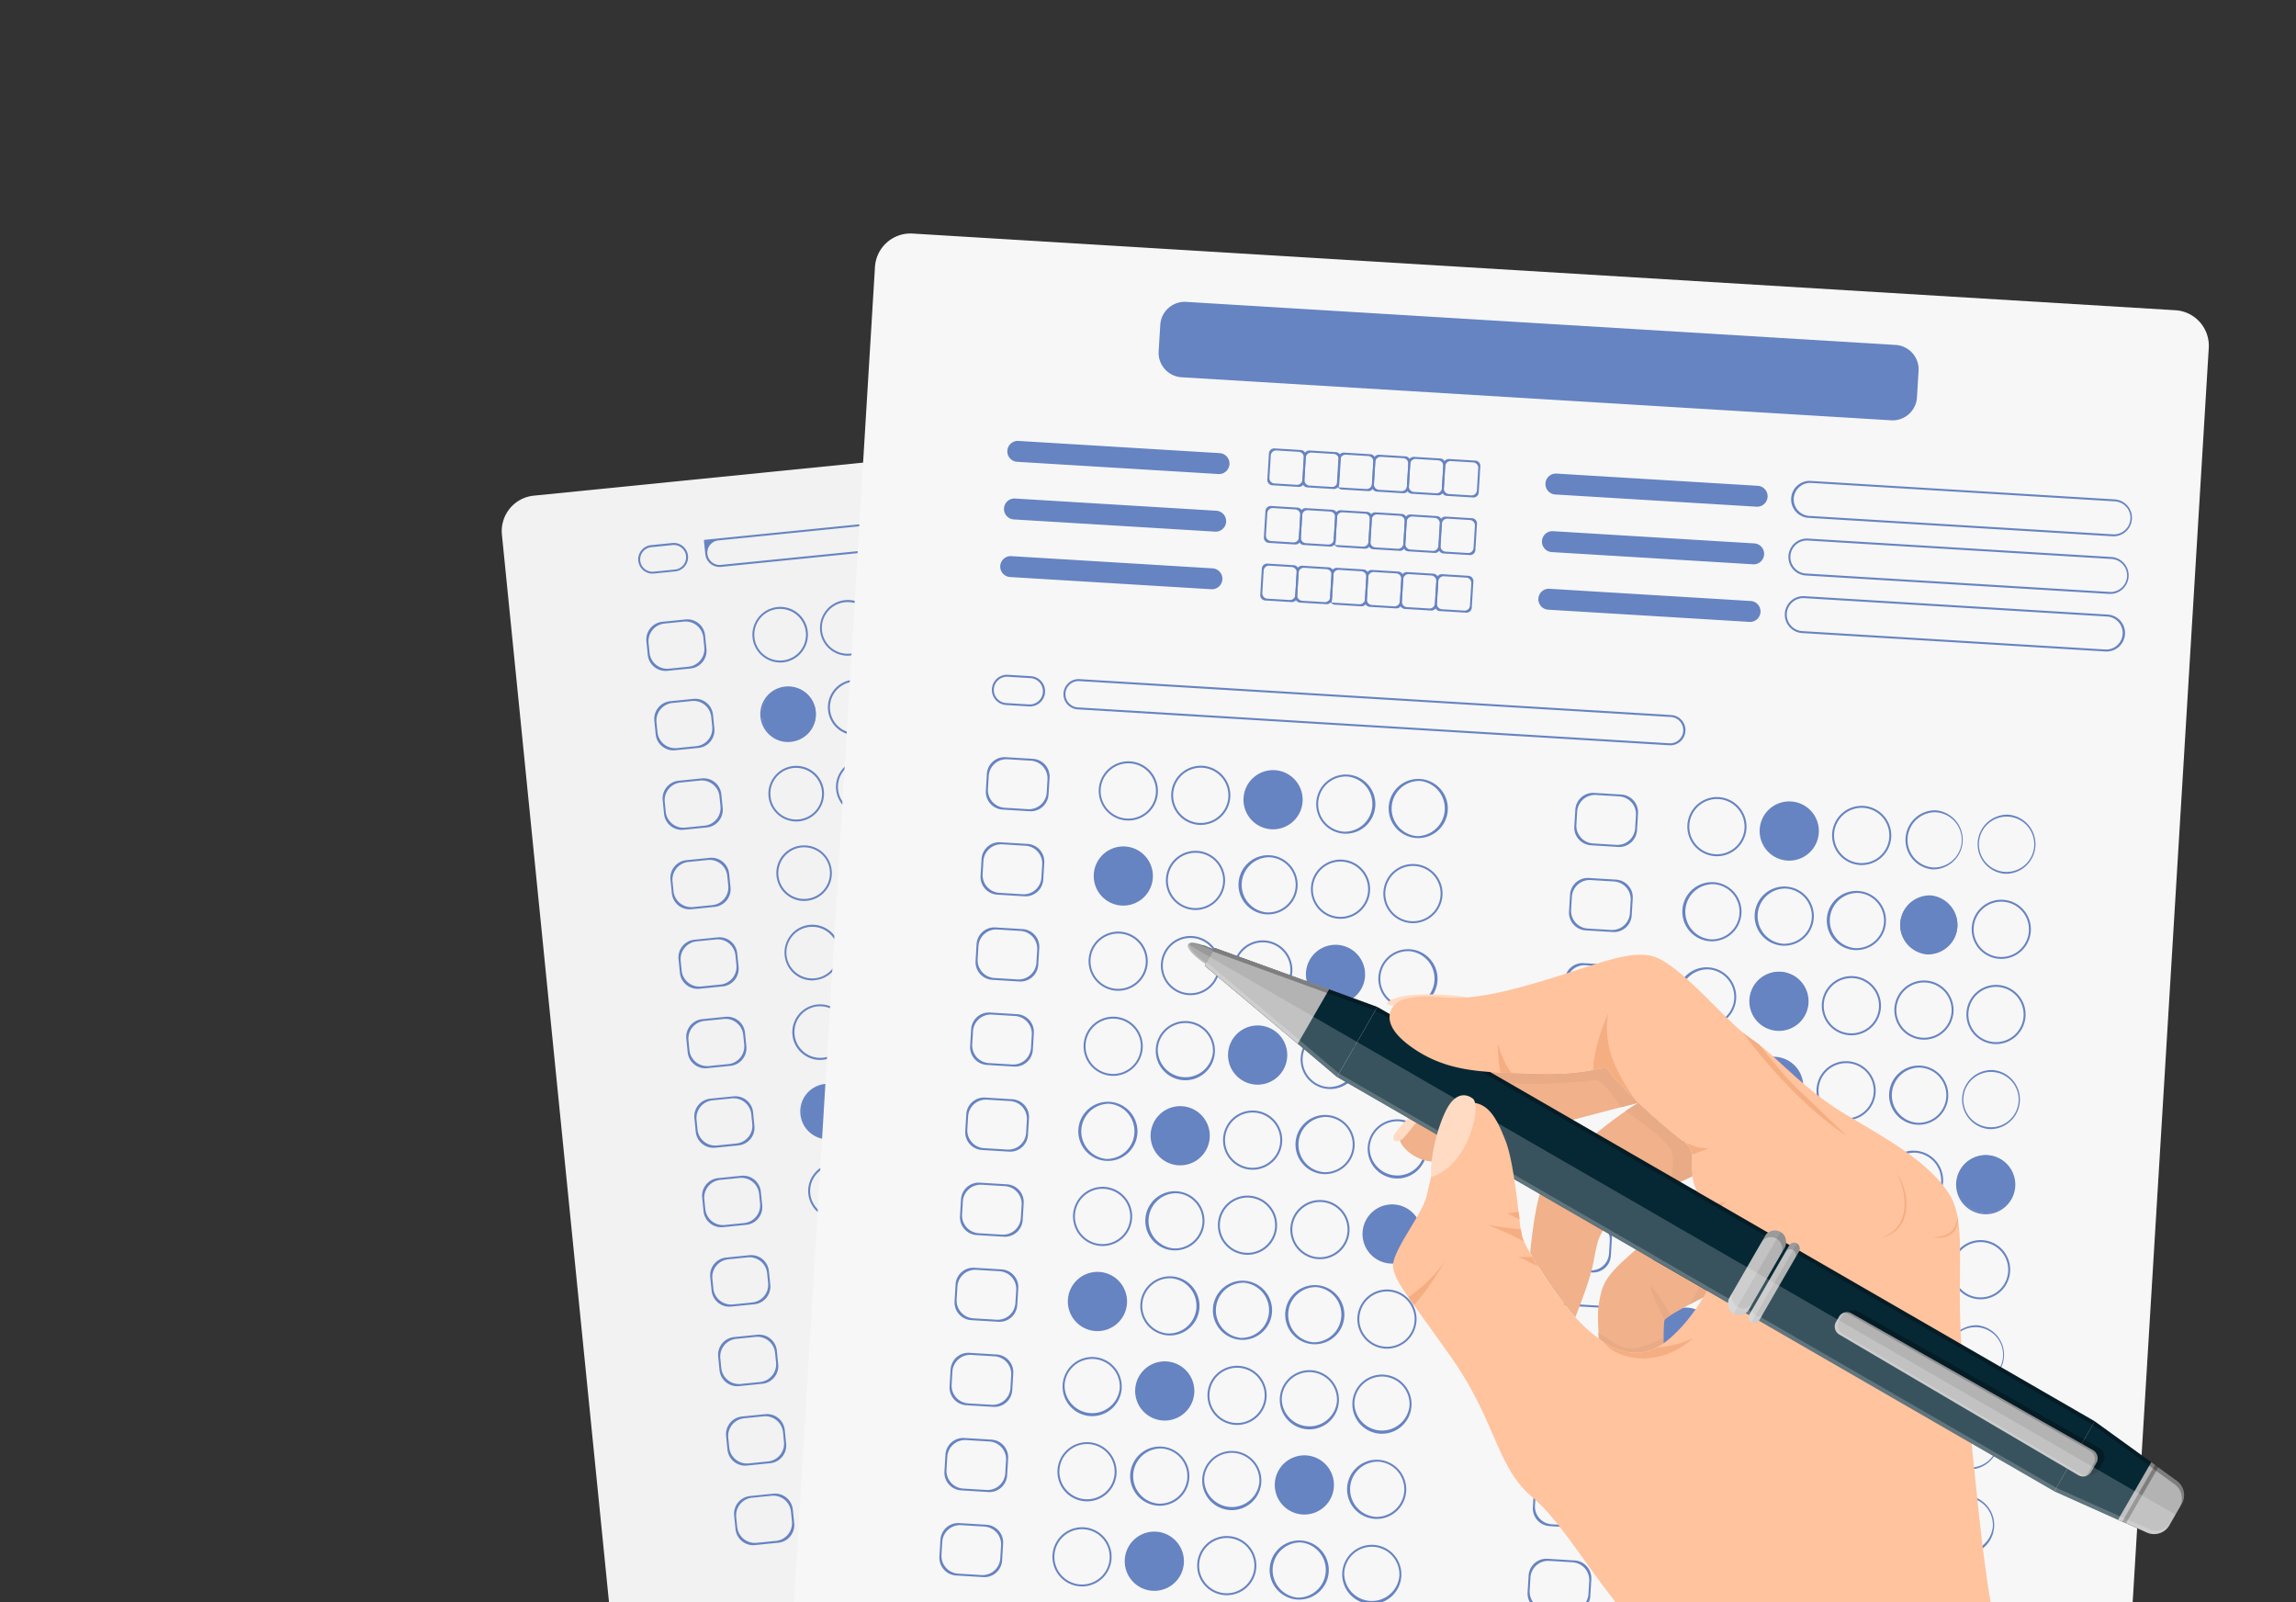 <svg width="129" height="90" fill="none" xmlns="http://www.w3.org/2000/svg"><rect width="100%" height="100%" fill="#333333" stroke="none"/><g clip-path="url(#a)"><path d="M96.003 21.22 29.99 27.843a2 2 0 0 0-1.79 2.19l8.945 89.156a2 2 0 0 0 2.19 1.791l66.013-6.624a2 2 0 0 0 1.79-2.189L98.192 23.01a2 2 0 0 0-2.19-1.79Z" fill="#F2F2F2"/><path d="M37.49 37.683a1 1 0 0 1-1.095-.895l-.077-.766a1 1 0 0 1 .895-1.094l1.307-.132a1 1 0 0 1 1.095.895l.077.766a1 1 0 0 1-.895 1.095l-1.307.131Zm-.155-2.656a1 1 0 0 0-.895 1.095l.055.544a1 1 0 0 0 1.095.896l1.086-.11a1 1 0 0 0 .895-1.094l-.055-.545a1 1 0 0 0-1.095-.895l-1.086.109ZM43.834 37.214c-.79 0-1.47-.602-1.552-1.402a1.566 1.566 0 0 1 1.397-1.712 1.552 1.552 0 0 1 1.706 1.397 1.566 1.566 0 0 1-1.397 1.712c-.05.005-.105.005-.154.005Zm0-3.01c-.05 0-.1 0-.15.006a1.451 1.451 0 1 0 1.066.32 1.422 1.422 0 0 0-.916-.325ZM47.625 36.833a1.555 1.555 0 0 1-1.546-1.408 1.566 1.566 0 0 1 1.397-1.712 1.552 1.552 0 0 1 1.706 1.397 1.553 1.553 0 0 1-1.397 1.707c-.055.016-.105.016-.16.016Zm.005-3.01c-.05 0-.099 0-.149.006-.795.077-1.38.79-1.297 1.59.038.387.226.735.524.978a1.455 1.455 0 0 0 2.043-.204 1.454 1.454 0 0 0-.204-2.044 1.422 1.422 0 0 0-.917-.326ZM51.938 36.32a1.508 1.508 0 1 0-.981-2.852 1.508 1.508 0 0 0 .98 2.851ZM79.782 33.014a1.508 1.508 0 1 0-2.506-1.677 1.508 1.508 0 0 0 2.506 1.677ZM44.43 41.62a1.508 1.508 0 1 0-.289-3.001 1.508 1.508 0 0 0 .29 3.001ZM86.708 37.377a1.508 1.508 0 1 0-.293-3.001 1.508 1.508 0 0 0 .293 3ZM57.363 44.31a1.508 1.508 0 1 0-2.46-1.745 1.508 1.508 0 0 0 2.46 1.746ZM79.724 42.578a1.508 1.508 0 1 0-.598-2.955 1.508 1.508 0 0 0 .598 2.955ZM53.839 49.352a1.508 1.508 0 1 0-2.132-2.132 1.508 1.508 0 0 0 2.132 2.132ZM81.12 46.402a1.508 1.508 0 1 0-2.515-1.662 1.508 1.508 0 0 0 2.515 1.662ZM50.784 53.777a1.508 1.508 0 1 0-2.725-1.29 1.508 1.508 0 0 0 2.725 1.29ZM92.269 50.286a1.508 1.508 0 1 0-1.129-2.796 1.508 1.508 0 0 0 1.129 2.796ZM62.749 56.757a1.508 1.508 0 1 0-2.954-.605 1.508 1.508 0 0 0 2.954.605ZM88.99 55.104a1.508 1.508 0 1 0-1.272-2.734 1.508 1.508 0 0 0 1.273 2.734ZM46.632 63.946a1.508 1.508 0 1 0-.206-3.008 1.508 1.508 0 0 0 .206 3.008ZM78.383 60.495a1.508 1.508 0 1 0-1.94-2.309 1.508 1.508 0 0 0 1.94 2.309ZM50.773 68.034a1.508 1.508 0 1 0 0-3.015 1.508 1.508 0 0 0 0 3.015ZM85.445 64.555a1.508 1.508 0 1 0 0-3.015 1.508 1.508 0 0 0 0 3.015ZM60.314 70.45a1.508 1.508 0 1 0-2.982-.446 1.508 1.508 0 0 0 2.982.446ZM83.273 68.843a1.508 1.508 0 1 0-2.334-1.909 1.508 1.508 0 0 0 2.334 1.909ZM52.821 76.418a1.508 1.508 0 1 0-2.318-1.928 1.508 1.508 0 0 0 2.318 1.928ZM90.608 73.022a1.508 1.508 0 1 0-.941-2.864 1.508 1.508 0 0 0 .94 2.864ZM60.36 80.518a1.508 1.508 0 1 0-1.285-2.727 1.508 1.508 0 0 0 1.285 2.727ZM95.03 77.046a1.508 1.508 0 1 0-1.273-2.734 1.508 1.508 0 0 0 1.273 2.734ZM60.305 85.12a1.508 1.508 0 1 0-.272-3.003 1.508 1.508 0 0 0 .272 3.003ZM87.388 82.4a1.508 1.508 0 1 0-.294-3.002 1.508 1.508 0 0 0 .294 3.001Z" fill="#6683C2"/><path d="M51.414 36.452c-.359 0-.701-.122-.983-.354a1.555 1.555 0 0 1-.563-1.054 1.553 1.553 0 0 1 1.397-1.707 1.553 1.553 0 0 1 1.707 1.397 1.553 1.553 0 0 1-1.398 1.707c-.055.01-.105.01-.16.01Zm.006-3.01c-.05 0-.1 0-.15.006a1.454 1.454 0 0 0-.773 2.568 1.454 1.454 0 0 0 2.364-1.27 1.439 1.439 0 0 0-.524-.978 1.432 1.432 0 0 0-.917-.326ZM55.234 36.07a1.555 1.555 0 0 1-1.546-1.408 1.565 1.565 0 0 1 1.397-1.711 1.553 1.553 0 0 1 1.707 1.397 1.553 1.553 0 0 1-1.398 1.706c-.055.017-.105.017-.16.017Zm.006-3.009c-.05 0-.1 0-.15.006-.795.077-1.38.79-1.297 1.59a1.455 1.455 0 0 0 2.568.773 1.454 1.454 0 0 0-.204-2.043 1.444 1.444 0 0 0-.917-.326ZM59.039 35.69a1.556 1.556 0 0 1-1.546-1.408 1.566 1.566 0 0 1 1.397-1.712 1.553 1.553 0 0 1 1.706 1.397 1.553 1.553 0 0 1-1.397 1.706c-.055.017-.11.017-.16.017Zm.005-3.01c-.05 0-.099 0-.149.006-.795.077-1.38.79-1.297 1.59.038.387.226.735.524.978a1.454 1.454 0 0 0 2.044-.205 1.455 1.455 0 0 0-.205-2.043 1.444 1.444 0 0 0-.917-.326ZM67.378 34.685l-.276-2.756 3.296-.331.277 2.755-3.297.332Zm-.155-2.657.254 2.535 3.076-.31-.254-2.534-3.076.31ZM74.716 34.116c-.79 0-1.469-.602-1.551-1.408a1.566 1.566 0 0 1 1.397-1.712 1.566 1.566 0 0 1 1.712 1.397 1.565 1.565 0 0 1-1.398 1.712c-.06.011-.11.011-.16.011Zm0-3.01c-.05 0-.1 0-.143.006a1.451 1.451 0 1 0 .144-.005ZM78.505 33.735c-.79 0-1.469-.602-1.551-1.403a1.566 1.566 0 0 1 1.397-1.712 1.556 1.556 0 0 1 1.706 1.397 1.566 1.566 0 0 1-1.397 1.713c-.05.005-.1.005-.155.005Zm.006-3.01c-.05 0-.1 0-.15.006-.794.077-1.38.79-1.297 1.59.077.796.79 1.38 1.59 1.298a1.448 1.448 0 0 0 1.298-1.59 1.439 1.439 0 0 0-.524-.978 1.421 1.421 0 0 0-.917-.326ZM82.305 33.354a1.555 1.555 0 0 1-1.546-1.408 1.565 1.565 0 0 1 1.396-1.712 1.553 1.553 0 0 1 1.707 1.397 1.553 1.553 0 0 1-1.397 1.707c-.056.016-.105.016-.16.016Zm.005-3.01c-.05 0-.1 0-.149.006-.795.077-1.38.79-1.298 1.59a1.454 1.454 0 0 0 2.568.773 1.454 1.454 0 0 0-.204-2.043 1.444 1.444 0 0 0-.917-.326ZM86.107 32.973a1.566 1.566 0 0 1-1.21-2.551c.266-.32.641-.525 1.056-.564a1.553 1.553 0 0 1 1.706 1.397 1.552 1.552 0 0 1-1.397 1.707c-.05.01-.1.01-.155.01Zm.006-3.01c-.05 0-.1 0-.15.006a1.454 1.454 0 0 0-1.298 1.59 1.451 1.451 0 1 0 1.448-1.596ZM89.89 32.592c-.358 0-.7-.122-.982-.354a1.555 1.555 0 0 1-.563-1.054 1.553 1.553 0 0 1 1.397-1.707 1.553 1.553 0 0 1 1.706 1.397 1.566 1.566 0 0 1-1.397 1.712c-.055.006-.11.006-.16.006Zm.006-3.01c-.05 0-.099 0-.149.006a1.454 1.454 0 0 0-.773 2.568c.298.242.68.358 1.066.32a1.448 1.448 0 0 0 1.298-1.59 1.444 1.444 0 0 0-1.441-1.303ZM37.935 42.145a1 1 0 0 1-1.095-.896l-.076-.765a1 1 0 0 1 .895-1.095l1.307-.131a1 1 0 0 1 1.095.895l.076.766a1 1 0 0 1-.895 1.095l-1.306.13Zm-.155-2.656a1 1 0 0 0-.895 1.094l.055.545a1 1 0 0 0 1.095.895l1.086-.109a1 1 0 0 0 .895-1.095l-.055-.544a1 1 0 0 0-1.095-.896l-1.086.11ZM44.274 41.682c-.36 0-.702-.122-.983-.354a1.555 1.555 0 0 1-.564-1.055 1.552 1.552 0 0 1 1.398-1.706 1.552 1.552 0 0 1 1.706 1.397 1.553 1.553 0 0 1-1.397 1.707c-.05.005-.105.01-.16.01Zm.005-3.016c-.05 0-.1 0-.149.006a1.454 1.454 0 0 0-.773 2.568 1.454 1.454 0 0 0 2.043-.205 1.454 1.454 0 0 0-.204-2.043c-.26-.21-.58-.326-.917-.326ZM48.07 41.3a1.555 1.555 0 0 1-1.546-1.408 1.552 1.552 0 0 1 1.397-1.706 1.553 1.553 0 0 1 1.707 1.397 1.553 1.553 0 0 1-1.397 1.707c-.056.005-.105.01-.16.01Zm.006-3.015c-.05 0-.1 0-.144.006a1.454 1.454 0 0 0-.773 2.568 1.454 1.454 0 0 0 2.044-.205c.243-.298.359-.679.32-1.065a1.463 1.463 0 0 0-1.447-1.304ZM51.86 40.92c-.36 0-.702-.122-.983-.354a1.555 1.555 0 0 1-.564-1.055 1.553 1.553 0 0 1 1.398-1.706 1.566 1.566 0 0 1 1.711 1.397 1.552 1.552 0 0 1-1.397 1.707c-.06.005-.11.01-.165.01Zm.005-3.016c-.05 0-.1 0-.144.006a1.454 1.454 0 0 0 .293 2.888 1.454 1.454 0 0 0 1.298-1.59 1.463 1.463 0 0 0-1.447-1.304ZM55.672 40.538a1.556 1.556 0 0 1-1.546-1.408 1.553 1.553 0 0 1 1.397-1.706 1.566 1.566 0 0 1 1.712 1.397 1.552 1.552 0 0 1-1.397 1.706c-.061.006-.11.011-.166.011Zm.006-3.015c-.05 0-.1 0-.144.006a1.454 1.454 0 0 0-.773 2.568 1.454 1.454 0 0 0 2.043-.205c.243-.298.36-.679.32-1.066a1.462 1.462 0 0 0-1.446-1.303ZM59.474 40.158a1.566 1.566 0 0 1-1.209-2.552 1.566 1.566 0 0 1 2.767.834 1.566 1.566 0 0 1-1.397 1.712c-.056 0-.105.006-.16.006Zm.006-3.016c-.05 0-.1 0-.144.006a1.454 1.454 0 0 0-1.298 1.59 1.451 1.451 0 1 0 2.889-.292 1.462 1.462 0 0 0-1.447-1.304ZM67.823 39.147l-.276-2.756 3.297-.331.276 2.755-3.297.332Zm-.155-2.656.254 2.534 3.076-.309-.254-2.535-3.076.31ZM75.156 38.584c-.359 0-.7-.122-.983-.354a1.556 1.556 0 0 1-.563-1.054 1.552 1.552 0 0 1 1.397-1.707 1.552 1.552 0 0 1 1.707 1.397 1.552 1.552 0 0 1-1.397 1.707c-.056.005-.105.01-.16.01Zm.006-3.016c-.05 0-.1 0-.15.006a1.454 1.454 0 0 0-.773 2.568 1.454 1.454 0 0 0 2.044-.204 1.454 1.454 0 0 0-.204-2.044c-.26-.21-.58-.325-.917-.325ZM78.945 38.203c-.358 0-.7-.122-.982-.354a1.555 1.555 0 0 1-.564-1.054 1.552 1.552 0 0 1 1.397-1.707 1.553 1.553 0 0 1 1.707 1.397 1.553 1.553 0 0 1-1.397 1.707c-.055.005-.105.01-.16.01Zm.006-3.016c-.05 0-.1 0-.15.006a1.454 1.454 0 0 0-.773 2.568 1.454 1.454 0 0 0 2.044-.204 1.454 1.454 0 0 0-.204-2.044c-.26-.21-.58-.325-.917-.325ZM82.75 37.822c-.359 0-.701-.122-.983-.354a1.556 1.556 0 0 1-.563-1.055 1.553 1.553 0 0 1 1.397-1.706 1.553 1.553 0 0 1 1.707 1.397 1.552 1.552 0 0 1-1.398 1.707c-.055.005-.105.01-.16.01Zm.006-3.016c-.05 0-.1 0-.144.006a1.454 1.454 0 0 0-.773 2.568 1.454 1.454 0 0 0 2.043-.205c.243-.298.36-.679.32-1.065a1.462 1.462 0 0 0-1.446-1.304ZM86.568 37.44a1.566 1.566 0 0 1-1.21-2.55 1.566 1.566 0 0 1 2.767.834 1.566 1.566 0 0 1-1.397 1.71c-.055 0-.104.006-.16.006Zm.006-3.015c-.05 0-.1 0-.144.006a1.454 1.454 0 0 0-.773 2.568c.298.243.68.359 1.066.32a1.448 1.448 0 0 0 1.298-1.59 1.462 1.462 0 0 0-1.447-1.304ZM90.357 37.06c-.79 0-1.469-.602-1.552-1.403a1.553 1.553 0 0 1 1.398-1.706 1.566 1.566 0 0 1 1.712 1.397 1.565 1.565 0 0 1-1.398 1.712c-.055-.006-.105 0-.16 0Zm.006-3.016c-.05 0-.1 0-.144.006a1.454 1.454 0 0 0 .293 2.888 1.448 1.448 0 0 0 1.298-1.59 1.462 1.462 0 0 0-1.447-1.304ZM38.404 46.612a1 1 0 0 1-1.095-.895l-.076-.765a1 1 0 0 1 .895-1.095l1.306-.132a1 1 0 0 1 1.095.896l.077.765a1 1 0 0 1-.895 1.095l-1.307.131Zm-.16-2.656a1 1 0 0 0-.895 1.095l.054.545a1 1 0 0 0 1.095.895l1.086-.11a1 1 0 0 0 .895-1.094l-.054-.545a1 1 0 0 0-1.095-.895l-1.087.11ZM44.732 46.144c-.79 0-1.469-.602-1.552-1.403a1.566 1.566 0 0 1 1.397-1.712 1.566 1.566 0 0 1 1.712 1.397 1.566 1.566 0 0 1-1.397 1.712c-.055.006-.11.006-.16.006Zm0-3.01c-.05 0-.1 0-.144.006-.795.077-1.38.79-1.297 1.59.077.795.79 1.38 1.59 1.298a1.448 1.448 0 0 0 1.298-1.59 1.458 1.458 0 0 0-1.447-1.304ZM48.529 45.763c-.79 0-1.47-.602-1.552-1.403a1.566 1.566 0 0 1 1.397-1.712 1.565 1.565 0 0 1 1.712 1.397 1.566 1.566 0 0 1-1.397 1.712c-.055.006-.11.006-.16.006Zm0-3.01c-.05 0-.1 0-.144.006-.795.077-1.38.79-1.297 1.59.077.795.79 1.38 1.59 1.298a1.448 1.448 0 0 0 1.298-1.59 1.458 1.458 0 0 0-1.447-1.304ZM52.334 45.382c-.79 0-1.47-.602-1.552-1.403a1.566 1.566 0 0 1 1.397-1.712 1.565 1.565 0 0 1 1.712 1.397 1.566 1.566 0 0 1-1.397 1.712c-.056.006-.11.006-.16.006Zm0-3.01c-.05 0-.1 0-.144.005-.795.078-1.38.79-1.298 1.591.077.795.79 1.38 1.59 1.298a1.448 1.448 0 0 0 1.298-1.59 1.458 1.458 0 0 0-1.447-1.304ZM56.123 45c-.79 0-1.47-.601-1.552-1.402a1.566 1.566 0 0 1 1.397-1.712 1.566 1.566 0 0 1 1.712 1.397 1.566 1.566 0 0 1-1.397 1.712c-.061.006-.11.006-.16.006Zm0-3.009c-.05 0-.1 0-.15.005-.795.078-1.38.79-1.297 1.591a1.451 1.451 0 1 0 2.888-.293 1.439 1.439 0 0 0-.525-.977 1.422 1.422 0 0 0-.916-.326ZM59.912 44.62c-.79 0-1.47-.602-1.552-1.403a1.566 1.566 0 0 1 1.397-1.712 1.565 1.565 0 0 1 1.712 1.397 1.566 1.566 0 0 1-1.397 1.712c-.055.006-.105.006-.16.006Zm.005-3.01c-.05 0-.1 0-.149.005a1.45 1.45 0 1 0 1.59 1.298 1.439 1.439 0 0 0-.524-.977 1.433 1.433 0 0 0-.917-.326ZM68.276 43.615 68 40.859l3.297-.331.276 2.755-3.297.332Zm-.154-2.662.254 2.535 3.075-.31-.253-2.534-3.076.309ZM75.6 43.046a1.566 1.566 0 0 1-1.21-2.552 1.566 1.566 0 0 1 2.767.834 1.566 1.566 0 0 1-1.397 1.712c-.056.006-.11.006-.16.006Zm0-3.01c-.05 0-.1 0-.144.006a1.439 1.439 0 0 0-.978.524c-.242.298-.358.68-.32 1.066.078.795.79 1.38 1.59 1.298a1.448 1.448 0 0 0 1.298-1.59 1.458 1.458 0 0 0-1.447-1.304ZM79.396 42.665c-.79 0-1.469-.602-1.552-1.408a1.566 1.566 0 0 1 1.397-1.712 1.566 1.566 0 0 1 1.712 1.397 1.565 1.565 0 0 1-1.397 1.712.806.806 0 0 1-.16.01Zm0-3.01c-.05 0-.1 0-.144.005a1.451 1.451 0 1 0 .144-.005ZM83.2 42.284c-.789 0-1.468-.602-1.551-1.403a1.566 1.566 0 0 1 1.397-1.712 1.566 1.566 0 0 1 1.712 1.397 1.566 1.566 0 0 1-1.397 1.712c-.06.006-.11.006-.16.006Zm0-3.01c-.049 0-.099 0-.143.005-.795.078-1.38.79-1.298 1.59.078.796.79 1.382 1.59 1.299a1.448 1.448 0 0 0 1.299-1.59 1.458 1.458 0 0 0-1.447-1.304ZM87.005 41.903c-.79 0-1.469-.602-1.551-1.403a1.566 1.566 0 0 1 1.397-1.712 1.566 1.566 0 0 1 1.712 1.397 1.553 1.553 0 0 1-1.398 1.707c-.055.01-.104.01-.16.01Zm.006-3.01c-.05 0-.1 0-.144.006a1.454 1.454 0 0 0-1.298 1.59 1.45 1.45 0 1 0 2.889-.293 1.462 1.462 0 0 0-1.447-1.303ZM90.81 41.522c-.79 0-1.469-.602-1.551-1.403a1.553 1.553 0 0 1 1.397-1.707 1.566 1.566 0 0 1 1.712 1.398 1.553 1.553 0 0 1-1.397 1.706c-.056.006-.105.006-.16.006Zm.006-3.01c-.05 0-.1 0-.144.005a1.454 1.454 0 0 0-1.298 1.59 1.451 1.451 0 1 0 2.889-.292 1.462 1.462 0 0 0-1.447-1.303ZM38.842 51.075a1 1 0 0 1-1.095-.896l-.077-.765a1 1 0 0 1 .895-1.095l1.307-.131a1 1 0 0 1 1.095.895l.077.766a1 1 0 0 1-.895 1.094l-1.307.132Zm-.161-2.657a1 1 0 0 0-.895 1.095l.055.545a1 1 0 0 0 1.095.895l1.086-.109a1 1 0 0 0 .895-1.095l-.055-.544a1 1 0 0 0-1.095-.896l-1.086.11ZM45.178 50.611a1.566 1.566 0 0 1-1.21-2.551c.265-.32.64-.525 1.055-.563a1.552 1.552 0 0 1 1.706 1.397 1.553 1.553 0 0 1-1.397 1.706 1.46 1.46 0 0 1-.154.011Zm.005-3.015c-.05 0-.1 0-.149.006a1.454 1.454 0 0 0-1.298 1.59 1.45 1.45 0 1 0 2.888-.293 1.439 1.439 0 0 0-.524-.977 1.476 1.476 0 0 0-.917-.326ZM48.977 50.23a1.556 1.556 0 0 1-1.546-1.408 1.552 1.552 0 0 1 1.397-1.706 1.552 1.552 0 0 1 1.706 1.397 1.553 1.553 0 0 1-1.397 1.706c-.055.006-.11.011-.16.011Zm.005-3.015c-.05 0-.1 0-.149.005a1.439 1.439 0 0 0-.977.525 1.455 1.455 0 0 0 .204 2.043 1.454 1.454 0 0 0 2.364-1.27 1.439 1.439 0 0 0-.525-.977 1.476 1.476 0 0 0-.917-.326ZM52.782 49.85c-.36 0-.702-.122-.983-.354a1.556 1.556 0 0 1-.564-1.055 1.552 1.552 0 0 1 1.397-1.706c.415-.039.823.083 1.144.342.32.265.524.64.563 1.055a1.552 1.552 0 0 1-1.397 1.706c-.05.006-.105.011-.16.011Zm.005-3.016c-.05 0-.1 0-.15.006a1.454 1.454 0 0 0-.773 2.568 1.454 1.454 0 0 0 2.044-.205 1.454 1.454 0 0 0-.204-2.043c-.26-.21-.58-.326-.917-.326ZM56.563 49.468a1.555 1.555 0 0 1-1.546-1.408 1.553 1.553 0 0 1 1.397-1.706c.414-.039.822.083 1.143.342.32.265.524.64.563 1.055a1.552 1.552 0 0 1-1.397 1.706c-.055.006-.105.011-.16.011Zm.005-3.015c-.05 0-.1 0-.149.006a1.454 1.454 0 0 0 .293 2.888 1.455 1.455 0 0 0 .773-2.568c-.26-.21-.58-.326-.917-.326ZM60.367 49.087a1.556 1.556 0 0 1-1.546-1.408 1.553 1.553 0 0 1 1.397-1.706c.414-.039.823.083 1.143.342.32.265.525.64.564 1.055a1.552 1.552 0 0 1-1.397 1.706c-.056.006-.105.011-.16.011Zm.006-3.015c-.05 0-.1 0-.15.005a1.454 1.454 0 0 0 .293 2.888c.387-.038.735-.226.978-.524a1.454 1.454 0 0 0-.204-2.043c-.26-.21-.58-.326-.917-.326ZM68.737 48.077l-.276-2.756 3.297-.331.276 2.755-3.297.332Zm-.16-2.657.254 2.535 3.076-.31-.254-2.534-3.076.31ZM76.052 47.514c-.79 0-1.469-.602-1.552-1.403a1.566 1.566 0 0 1 1.398-1.712 1.553 1.553 0 0 1 1.706 1.397 1.566 1.566 0 0 1-1.397 1.712c-.05 0-.105.005-.155.005Zm.006-3.016c-.05 0-.1 0-.15.006a1.451 1.451 0 1 0 1.59 1.298 1.439 1.439 0 0 0-.523-.978 1.476 1.476 0 0 0-.917-.326ZM79.85 47.132c-.79 0-1.47-.602-1.553-1.402a1.566 1.566 0 0 1 1.398-1.712 1.553 1.553 0 0 1 1.706 1.397 1.553 1.553 0 0 1-1.397 1.706c-.05.006-.105.011-.155.011Zm0-3.015c-.05 0-.1 0-.15.006a1.451 1.451 0 1 0 .15-.006ZM83.67 46.752c-.79 0-1.47-.602-1.552-1.403a1.566 1.566 0 0 1 1.397-1.712 1.566 1.566 0 0 1 1.712 1.397 1.553 1.553 0 0 1-1.397 1.706c-.056.006-.11.011-.16.011Zm0-3.016c-.05 0-.1 0-.15.006a1.451 1.451 0 1 0 .15-.006ZM87.459 46.37c-.79 0-1.47-.602-1.552-1.402a1.566 1.566 0 0 1 1.397-1.712c.414-.039.823.083 1.143.342.32.265.525.64.563 1.055a1.552 1.552 0 0 1-1.397 1.706c-.055.006-.105.011-.154.011Zm0-3.015c-.05 0-.1 0-.15.006a1.451 1.451 0 1 0 .15-.005ZM91.25 45.989a1.555 1.555 0 0 1-1.546-1.408 1.566 1.566 0 0 1 1.397-1.712 1.552 1.552 0 0 1 1.706 1.397 1.553 1.553 0 0 1-1.397 1.706.791.791 0 0 1-.16.017Zm.005-3.015c-.05 0-.099 0-.149.005-.795.078-1.38.79-1.297 1.59.038.387.226.735.524.978a1.454 1.454 0 0 0 2.043-.204 1.454 1.454 0 0 0-.204-2.043c-.26-.21-.58-.326-.917-.326ZM39.295 55.542a1 1 0 0 1-1.095-.895l-.077-.765a1 1 0 0 1 .895-1.095l1.307-.132a1 1 0 0 1 1.095.896l.077.765a1 1 0 0 1-.895 1.095l-1.307.131Zm-.155-2.661a1 1 0 0 0-.895 1.094l.054.545a1 1 0 0 0 1.095.895l1.086-.109a1 1 0 0 0 .895-1.094l-.054-.545a1 1 0 0 0-1.095-.895l-1.086.109ZM45.633 55.073a1.555 1.555 0 0 1-1.546-1.408 1.566 1.566 0 0 1 1.397-1.712 1.556 1.556 0 0 1 1.706 1.397 1.552 1.552 0 0 1-1.397 1.707c-.055.016-.11.016-.16.016Zm.005-3.01c-.05 0-.1 0-.149.006-.795.078-1.38.79-1.298 1.59a1.454 1.454 0 0 0 2.568.773 1.454 1.454 0 0 0-.204-2.043 1.444 1.444 0 0 0-.917-.325ZM49.43 54.692a1.556 1.556 0 0 1-1.546-1.408 1.553 1.553 0 0 1 1.397-1.706c.414-.039.823.083 1.143.342a1.565 1.565 0 0 1-.834 2.767c-.055.005-.11.005-.16.005Zm.005-3.01c-.05 0-.099 0-.149.006a1.454 1.454 0 0 0-.773 2.568c.298.243.68.359 1.066.32a1.448 1.448 0 0 0 1.298-1.59 1.443 1.443 0 0 0-1.441-1.303ZM53.234 54.312c-.359 0-.701-.122-.983-.354a1.566 1.566 0 0 1 .834-2.767 1.556 1.556 0 0 1 1.707 1.397 1.553 1.553 0 0 1-1.398 1.707c-.055.017-.11.017-.16.017Zm.006-3.01c-.05 0-.1 0-.15.005-.795.078-1.38.79-1.297 1.59a1.454 1.454 0 0 0 2.568.773 1.454 1.454 0 0 0-.204-2.042 1.444 1.444 0 0 0-.917-.326ZM57.016 53.93a1.556 1.556 0 0 1-1.546-1.408 1.566 1.566 0 0 1 1.396-1.712 1.565 1.565 0 0 1 1.712 1.397 1.566 1.566 0 0 1-1.397 1.712c-.055.011-.11.011-.165.011Zm.005-3.01c-.05 0-.1 0-.144.006-.795.078-1.38.79-1.297 1.59.038.387.226.735.524.978.299.243.68.36 1.066.32a1.448 1.448 0 0 0 1.298-1.59 1.458 1.458 0 0 0-1.447-1.303ZM60.818 53.55c-.79 0-1.47-.602-1.552-1.403a1.566 1.566 0 0 1 1.397-1.712 1.566 1.566 0 0 1 1.712 1.397 1.566 1.566 0 0 1-1.397 1.712c-.055.005-.11.005-.16.005Zm0-3.01c-.05 0-.1 0-.144.005-.795.078-1.38.79-1.297 1.59.077.796.79 1.381 1.59 1.299a1.448 1.448 0 0 0 1.298-1.591 1.458 1.458 0 0 0-1.447-1.303ZM69.175 52.544l-.277-2.755 3.297-.332.276 2.756-3.296.331Zm-.155-2.661.254 2.534 3.076-.309-.254-2.535-3.076.31ZM76.492 51.976c-.359 0-.7-.122-.983-.354a1.556 1.556 0 0 1-.563-1.055 1.553 1.553 0 0 1 1.397-1.706c.414-.039.823.083 1.143.342.32.265.525.64.564 1.055a1.552 1.552 0 0 1-1.397 1.706c-.056.012-.11.012-.16.012Zm.006-3.01c-.05 0-.1 0-.15.005a1.454 1.454 0 0 0-.773 2.568 1.454 1.454 0 0 0 2.044-.204 1.455 1.455 0 0 0-.204-2.043 1.443 1.443 0 0 0-.917-.326ZM80.281 51.594a1.556 1.556 0 0 1-1.546-1.408 1.552 1.552 0 0 1 1.397-1.706 1.555 1.555 0 0 1 1.706 1.397 1.553 1.553 0 0 1-1.396 1.706c-.056.011-.11.011-.16.011Zm.006-3.01c-.05 0-.1 0-.15.006a1.439 1.439 0 0 0-.977.525 1.455 1.455 0 0 0 .205 2.043 1.454 1.454 0 0 0 2.043-.204 1.454 1.454 0 0 0-.204-2.044 1.444 1.444 0 0 0-.917-.325ZM84.102 51.213a1.556 1.556 0 0 1-1.546-1.408 1.552 1.552 0 0 1 1.397-1.706c.414-.039.822.083 1.143.342.32.265.524.64.563 1.055a1.552 1.552 0 0 1-1.397 1.706c-.05.011-.105.011-.16.011Zm.005-3.01c-.05 0-.1 0-.149.006a1.439 1.439 0 0 0-.977.525 1.455 1.455 0 0 0 .204 2.043c.298.243.68.359 1.066.32a1.448 1.448 0 0 0 1.298-1.59 1.439 1.439 0 0 0-.525-.977 1.421 1.421 0 0 0-.917-.326ZM87.899 50.832a1.555 1.555 0 0 1-1.546-1.408 1.552 1.552 0 0 1 1.397-1.706 1.553 1.553 0 0 1 1.706 1.397 1.553 1.553 0 0 1-1.397 1.706c-.055.006-.105.011-.16.011Zm.005-3.015c-.05 0-.1 0-.149.005a1.454 1.454 0 0 0-.773 2.568 1.455 1.455 0 0 0 2.043-.204 1.454 1.454 0 0 0-.204-2.043c-.26-.21-.58-.326-.917-.326ZM91.695 50.451a1.555 1.555 0 0 1-1.546-1.408 1.553 1.553 0 0 1 1.397-1.706 1.553 1.553 0 0 1 1.707 1.397 1.553 1.553 0 0 1-1.397 1.706c-.055.006-.105.011-.16.011Zm.006-3.015c-.05 0-.1 0-.149.005a1.454 1.454 0 0 0 .293 2.888c.386-.038.734-.226.977-.524a1.454 1.454 0 0 0-.204-2.043c-.26-.21-.58-.326-.917-.326ZM39.732 60.005a1 1 0 0 1-1.095-.896l-.076-.765a1 1 0 0 1 .895-1.095l1.306-.131a1 1 0 0 1 1.096.895l.076.766a1 1 0 0 1-.895 1.094l-1.307.132Zm-.155-2.657a1 1 0 0 0-.895 1.095l.055.545a1 1 0 0 0 1.095.895l1.086-.11a1 1 0 0 0 .895-1.094l-.055-.545a1 1 0 0 0-1.095-.895l-1.086.11ZM46.076 59.541c-.79 0-1.47-.602-1.552-1.403a1.566 1.566 0 0 1 1.397-1.712 1.566 1.566 0 0 1 1.712 1.398 1.552 1.552 0 0 1-1.397 1.706c-.055.006-.105.011-.16.011Zm.005-3.015c-.05 0-.1 0-.143.005a1.45 1.45 0 1 0 1.59 1.298 1.462 1.462 0 0 0-1.447-1.303ZM49.867 59.16a1.555 1.555 0 0 1-1.546-1.408 1.566 1.566 0 0 1 1.397-1.712 1.566 1.566 0 0 1 1.712 1.397 1.552 1.552 0 0 1-1.397 1.707.928.928 0 0 1-.166.016Zm.006-3.015c-.05 0-.1 0-.144.006-.795.077-1.38.79-1.298 1.59a1.454 1.454 0 0 0 2.568.773c.243-.298.36-.68.32-1.066a1.462 1.462 0 0 0-1.446-1.303ZM53.68 58.774c-.359 0-.701-.122-.983-.354a1.555 1.555 0 0 1-.563-1.055 1.553 1.553 0 0 1 1.397-1.706 1.566 1.566 0 0 1 1.712 1.397 1.553 1.553 0 0 1-1.397 1.707c-.061.01-.116.01-.166.01Zm0-3.01c-.05 0-.1 0-.144.005a1.454 1.454 0 0 0-.773 2.568 1.454 1.454 0 0 0 2.364-1.27 1.454 1.454 0 0 0-1.447-1.303ZM57.469 58.393c-.359 0-.701-.122-.983-.354a1.555 1.555 0 0 1-.563-1.055 1.553 1.553 0 0 1 1.397-1.706 1.566 1.566 0 0 1 1.712 1.397 1.552 1.552 0 0 1-1.397 1.707c-.061.01-.116.01-.166.01Zm0-3.01c-.05 0-.1 0-.144.005a1.454 1.454 0 0 0-.773 2.568 1.454 1.454 0 0 0 2.044-.204c.243-.298.359-.68.32-1.066a1.458 1.458 0 0 0-1.447-1.303ZM61.258 58.012c-.359 0-.701-.122-.983-.354a1.555 1.555 0 0 1-.563-1.055 1.553 1.553 0 0 1 1.397-1.706 1.553 1.553 0 0 1 1.706 1.397 1.553 1.553 0 0 1-1.397 1.707c-.05.01-.105.01-.16.01Zm.006-3.01c-.05 0-.1 0-.15.005a1.454 1.454 0 0 0-.773 2.568 1.454 1.454 0 0 0 2.044-.204 1.454 1.454 0 0 0-.205-2.043c-.26-.21-.58-.326-.916-.326ZM69.628 57.006l-.276-2.755 3.296-.332.277 2.756-3.297.331Zm-.155-2.656.254 2.535 3.076-.31-.254-2.534-3.076.309ZM76.96 56.438c-.358 0-.7-.122-.982-.354a1.566 1.566 0 0 1 .834-2.767 1.566 1.566 0 0 1 1.712 1.398 1.565 1.565 0 0 1-1.398 1.712c-.06.01-.116.01-.165.01Zm.006-3.01c-.05 0-.1 0-.143.006-.795.077-1.38.79-1.298 1.59a1.454 1.454 0 0 0 1.59 1.298 1.448 1.448 0 0 0 1.298-1.59 1.462 1.462 0 0 0-1.447-1.304ZM80.766 56.057c-.36 0-.702-.122-.984-.354a1.566 1.566 0 0 1 .834-2.767 1.566 1.566 0 0 1 1.712 1.398 1.566 1.566 0 0 1-1.397 1.712c-.06.01-.116.01-.165.01Zm0-3.01c-.05 0-.1 0-.144.006-.795.077-1.38.79-1.298 1.59a1.454 1.454 0 0 0 1.59 1.298 1.448 1.448 0 0 0 1.298-1.59 1.454 1.454 0 0 0-1.447-1.304ZM84.56 55.675c-.79 0-1.469-.601-1.552-1.402a1.565 1.565 0 0 1 1.397-1.712 1.566 1.566 0 0 1 1.712 1.397 1.566 1.566 0 0 1-1.397 1.712c-.055.005-.11.005-.16.005Zm0-3.01c-.05 0-.1 0-.144.006a1.451 1.451 0 1 0 .144-.005ZM88.35 55.294c-.79 0-1.47-.602-1.552-1.402a1.552 1.552 0 0 1 1.397-1.707 1.566 1.566 0 0 1 1.712 1.397 1.566 1.566 0 0 1-1.397 1.712h-.16Zm0-3.01c-.05 0-.1 0-.144.006a1.439 1.439 0 0 0-.978.525 1.451 1.451 0 1 0 2.568.773 1.458 1.458 0 0 0-1.447-1.303ZM92.154 54.914c-.79 0-1.469-.602-1.552-1.403A1.553 1.553 0 0 1 92 51.805a1.566 1.566 0 0 1 1.712 1.397 1.566 1.566 0 0 1-1.398 1.712h-.16Zm0-3.01c-.05 0-.1 0-.143.006a1.439 1.439 0 0 0-.978.524 1.451 1.451 0 1 0 2.568.773 1.458 1.458 0 0 0-1.447-1.303ZM40.185 64.472a1 1 0 0 1-1.095-.895l-.076-.766a1 1 0 0 1 .895-1.095l1.307-.131a1 1 0 0 1 1.095.895l.076.766a1 1 0 0 1-.895 1.095l-1.306.131Zm-.155-2.662a1 1 0 0 0-.895 1.095l.055.545a1 1 0 0 0 1.095.895l1.086-.11a1 1 0 0 0 .895-1.094l-.055-.545a1 1 0 0 0-1.095-.895l-1.086.11ZM46.521 64.003a1.566 1.566 0 0 1-1.209-2.551 1.566 1.566 0 0 1 2.767.834 1.566 1.566 0 0 1-1.398 1.712c-.055 0-.104.005-.16.005Zm.006-3.01c-.05 0-.1 0-.144.006a1.455 1.455 0 0 0-1.298 1.59 1.451 1.451 0 1 0 2.889-.292 1.462 1.462 0 0 0-1.447-1.304ZM50.318 63.622a1.566 1.566 0 0 1-1.21-2.551c.266-.32.641-.525 1.056-.564a1.553 1.553 0 0 1 1.706 1.398 1.565 1.565 0 0 1-1.397 1.712c-.05 0-.1.005-.155.005Zm.006-3.015c-.05 0-.1 0-.15.005a1.454 1.454 0 0 0 .293 2.888 1.448 1.448 0 0 0 1.298-1.59 1.439 1.439 0 0 0-.525-.977 1.476 1.476 0 0 0-.916-.326ZM54.125 63.241a1.555 1.555 0 0 1-1.546-1.408 1.566 1.566 0 0 1 1.397-1.712 1.553 1.553 0 0 1 1.706 1.397 1.566 1.566 0 0 1-1.397 1.712c-.055.006-.11.011-.16.011Zm.005-3.015c-.05 0-.099 0-.149.005-.795.078-1.38.79-1.297 1.59.038.387.226.735.524.978.298.243.68.36 1.066.32a1.448 1.448 0 0 0 1.298-1.59 1.439 1.439 0 0 0-.525-.977 1.476 1.476 0 0 0-.917-.326ZM57.914 62.86a1.556 1.556 0 0 1-1.546-1.408 1.566 1.566 0 0 1 1.397-1.712 1.553 1.553 0 0 1 1.706 1.397 1.553 1.553 0 0 1-1.397 1.706.827.827 0 0 1-.16.017Zm.005-3.015c-.05 0-.099 0-.149.005-.795.078-1.38.79-1.297 1.59.038.387.226.735.524.978a1.454 1.454 0 0 0 2.044-.204 1.454 1.454 0 0 0-.205-2.043 1.476 1.476 0 0 0-.917-.326ZM61.711 62.48c-.359 0-.701-.122-.983-.354a1.555 1.555 0 0 1-.563-1.055 1.552 1.552 0 0 1 1.397-1.706 1.552 1.552 0 0 1 1.707 1.397 1.566 1.566 0 0 1-1.398 1.712c-.055 0-.11.005-.16.005Zm.006-3.016c-.05 0-.1 0-.15.005a1.439 1.439 0 0 0-.977.525 1.455 1.455 0 0 0 .204 2.043c.299.243.68.36 1.066.32a1.448 1.448 0 0 0 1.298-1.59 1.439 1.439 0 0 0-.525-.977 1.476 1.476 0 0 0-.916-.326ZM70.065 61.468l-.276-2.755 3.297-.331.276 2.755-3.297.331Zm-.154-2.656.254 2.535 3.076-.31-.254-2.534-3.076.31ZM77.399 60.905a1.555 1.555 0 0 1-1.546-1.408 1.552 1.552 0 0 1 1.397-1.706 1.566 1.566 0 0 1 1.712 1.397 1.552 1.552 0 0 1-1.398 1.706c-.06.006-.116.011-.165.011Zm.005-3.015c-.05 0-.1 0-.143.006a1.454 1.454 0 0 0-.773 2.568 1.454 1.454 0 0 0 2.043-.205c.243-.298.359-.68.32-1.066a1.467 1.467 0 0 0-1.447-1.303ZM81.195 60.524a1.555 1.555 0 0 1-1.546-1.408 1.552 1.552 0 0 1 1.397-1.707 1.566 1.566 0 0 1 1.712 1.398 1.553 1.553 0 0 1-1.397 1.706c-.06.006-.116.011-.166.011Zm.006-3.015c-.05 0-.1 0-.143.005a1.439 1.439 0 0 0-.978.525 1.455 1.455 0 0 0 .204 2.043 1.454 1.454 0 0 0 2.044-.204c.243-.298.359-.68.32-1.066A1.467 1.467 0 0 0 81.2 57.51ZM84.998 60.143a1.566 1.566 0 0 1-1.21-2.551c.26-.32.641-.525 1.055-.564a1.552 1.552 0 0 1 1.707 1.398 1.552 1.552 0 0 1-1.397 1.706c-.05.006-.105.011-.155.011Zm.005-3.015c-.05 0-.099 0-.149.005a1.454 1.454 0 0 0 .293 2.888c.387-.038.735-.226.978-.524a1.454 1.454 0 0 0-.205-2.043 1.476 1.476 0 0 0-.916-.326ZM88.79 59.762a1.556 1.556 0 0 1-1.546-1.408 1.553 1.553 0 0 1 1.396-1.706 1.553 1.553 0 0 1 1.707 1.397 1.553 1.553 0 0 1-1.398 1.706c-.055.006-.11.011-.16.011Zm.005-3.015c-.05 0-.1 0-.15.005a1.454 1.454 0 0 0-.773 2.568 1.454 1.454 0 0 0 2.044-.204 1.455 1.455 0 0 0-.204-2.043 1.476 1.476 0 0 0-.917-.326ZM92.586 59.381a1.555 1.555 0 0 1-1.546-1.408 1.553 1.553 0 0 1 1.397-1.707 1.553 1.553 0 0 1 1.707 1.398 1.553 1.553 0 0 1-1.398 1.706 1.44 1.44 0 0 1-.16.011Zm.006-3.015c-.05 0-.1 0-.15.005a1.454 1.454 0 0 0-.773 2.568 1.455 1.455 0 0 0 2.044-.204 1.454 1.454 0 0 0-.205-2.043c-.26-.21-.58-.326-.916-.326ZM40.623 68.934a1 1 0 0 1-1.095-.895l-.077-.766a1 1 0 0 1 .895-1.094l1.307-.132a1 1 0 0 1 1.095.895l.077.766a1 1 0 0 1-.895 1.095l-1.307.131Zm-.155-2.656a1 1 0 0 0-.895 1.095l.054.544a1 1 0 0 0 1.095.896l1.086-.11a1 1 0 0 0 .895-1.094l-.054-.545a1 1 0 0 0-1.095-.895l-1.086.109ZM46.96 68.466c-.358 0-.7-.122-.982-.354a1.566 1.566 0 0 1 .834-2.767 1.566 1.566 0 0 1 1.712 1.398 1.566 1.566 0 0 1-1.398 1.711c-.06.012-.11.012-.165.012Zm.006-3.01c-.05 0-.1 0-.143.005-.795.078-1.38.79-1.298 1.59a1.454 1.454 0 0 0 1.59 1.298 1.448 1.448 0 0 0 1.298-1.59 1.462 1.462 0 0 0-1.447-1.303ZM50.771 68.085a1.566 1.566 0 0 1-1.209-2.552c.265-.32.64-.525 1.055-.563a1.553 1.553 0 0 1 1.706 1.397 1.566 1.566 0 0 1-1.397 1.712c-.05.006-.1.006-.155.006Zm.006-3.01c-.05 0-.1 0-.15.005a1.454 1.454 0 0 0-1.298 1.59c.078.796.79 1.381 1.591 1.299a1.448 1.448 0 0 0 1.298-1.591 1.439 1.439 0 0 0-.524-.977 1.476 1.476 0 0 0-.917-.326ZM54.57 67.703a1.556 1.556 0 0 1-1.546-1.408 1.566 1.566 0 0 1 1.397-1.712 1.566 1.566 0 0 1 1.712 1.397 1.552 1.552 0 0 1-1.397 1.707c-.06.016-.116.016-.166.016Zm.006-3.01c-.05 0-.1 0-.15.006-.795.078-1.38.79-1.297 1.59a1.454 1.454 0 0 0 2.568.773 1.454 1.454 0 0 0-.205-2.043 1.476 1.476 0 0 0-.916-.325ZM58.365 67.322c-.79 0-1.47-.602-1.552-1.408a1.566 1.566 0 0 1 1.397-1.712 1.566 1.566 0 0 1 1.712 1.397 1.553 1.553 0 0 1-1.397 1.707c-.055.016-.11.016-.16.016Zm0-3.01c-.05 0-.1 0-.144.006a1.451 1.451 0 1 0 .144-.005ZM62.164 66.941a1.556 1.556 0 0 1-1.546-1.408 1.566 1.566 0 0 1 1.397-1.712 1.566 1.566 0 0 1 1.712 1.397 1.553 1.553 0 0 1-1.397 1.707c-.061.016-.116.016-.166.016Zm0-3.01c-.05 0-.1 0-.144.006-.795.077-1.38.79-1.297 1.59.038.387.226.735.524.978a1.454 1.454 0 0 0 2.044-.204c.242-.299.358-.68.32-1.066a1.454 1.454 0 0 0-1.447-1.303ZM70.518 65.936l-.276-2.756 3.297-.331.276 2.756-3.297.33Zm-.154-2.656.254 2.534 3.076-.309-.254-2.535-3.076.31ZM77.857 65.367c-.79 0-1.469-.602-1.552-1.408a1.566 1.566 0 0 1 1.397-1.712 1.553 1.553 0 0 1 1.707 1.397 1.566 1.566 0 0 1-1.397 1.712c-.05.011-.1.011-.155.011Zm.005-3.01c-.05 0-.099 0-.149.006a1.45 1.45 0 1 0 1.59 1.298 1.439 1.439 0 0 0-.524-.978 1.433 1.433 0 0 0-.916-.325ZM81.656 64.986a1.556 1.556 0 0 1-1.546-1.408 1.566 1.566 0 0 1 1.397-1.712 1.553 1.553 0 0 1 1.706 1.397 1.553 1.553 0 0 1-1.397 1.707c-.055.016-.11.016-.16.016Zm.006-3.01c-.05 0-.1 0-.15.006-.795.077-1.38.79-1.297 1.59.038.387.226.735.524.978a1.454 1.454 0 0 0 2.364-1.27 1.444 1.444 0 0 0-1.441-1.303ZM85.445 64.605a1.555 1.555 0 0 1-1.546-1.408 1.552 1.552 0 0 1 1.397-1.706 1.553 1.553 0 0 1 1.707 1.397 1.553 1.553 0 0 1-1.397 1.706.812.812 0 0 1-.16.011Zm.006-3.01c-.05 0-.1 0-.15.006a1.454 1.454 0 0 0-.773 2.568 1.454 1.454 0 0 0 2.044-.204 1.454 1.454 0 0 0-.204-2.044 1.444 1.444 0 0 0-.917-.325ZM89.235 64.224a1.556 1.556 0 0 1-1.546-1.408 1.553 1.553 0 0 1 1.397-1.706 1.566 1.566 0 0 1 1.711 1.397 1.552 1.552 0 0 1-1.397 1.706.897.897 0 0 1-.165.011Zm0-3.01c-.05 0-.1 0-.144.006a1.454 1.454 0 0 0-.773 2.568 1.455 1.455 0 0 0 2.043-.204c.243-.299.36-.68.32-1.066a1.454 1.454 0 0 0-1.446-1.303ZM93.045 63.843c-.79 0-1.47-.602-1.552-1.403a1.553 1.553 0 0 1 1.397-1.706 1.566 1.566 0 0 1 1.712 1.397 1.552 1.552 0 0 1-1.557 1.712Zm0-3.01c-.05 0-.1 0-.144.006a1.454 1.454 0 0 0-1.298 1.59 1.45 1.45 0 1 0 1.442-1.595ZM41.076 73.396a1 1 0 0 1-1.095-.895l-.077-.766a1 1 0 0 1 .895-1.094l1.307-.132a1 1 0 0 1 1.095.896l.077.765a1 1 0 0 1-.895 1.095l-1.307.131Zm-.155-2.656a1 1 0 0 0-.895 1.095l.054.545a1 1 0 0 0 1.096.895l1.085-.11a1 1 0 0 0 .895-1.094l-.054-.545a1 1 0 0 0-1.095-.895l-1.086.11ZM47.42 72.933a1.566 1.566 0 0 1-1.21-2.551c.265-.32.641-.525 1.055-.564a1.553 1.553 0 0 1 1.707 1.398 1.553 1.553 0 0 1-1.398 1.706c-.055.006-.105.011-.154.011Zm0-3.015c-.05 0-.1 0-.15.005a1.439 1.439 0 0 0-.977.525c-.243.298-.359.68-.32 1.066.077.795.79 1.38 1.59 1.298a1.455 1.455 0 0 0 .773-2.568c-.259-.21-.58-.326-.916-.326ZM51.211 72.552c-.359 0-.701-.122-.983-.354a1.555 1.555 0 0 1-.563-1.054 1.552 1.552 0 0 1 1.397-1.707 1.552 1.552 0 0 1 1.707 1.397 1.566 1.566 0 0 1-1.398 1.712c-.055 0-.105.006-.16.006Zm.006-3.016c-.05 0-.1 0-.15.006a1.454 1.454 0 0 0-.773 2.568c.299.243.68.359 1.066.32a1.448 1.448 0 0 0 1.298-1.59 1.439 1.439 0 0 0-.525-.978c-.26-.21-.58-.325-.916-.325ZM55.014 72.17a1.555 1.555 0 0 1-1.546-1.408 1.576 1.576 0 0 1 .342-1.143c.265-.32.641-.524 1.055-.563a1.553 1.553 0 0 1 1.707 1.397 1.553 1.553 0 0 1-1.398 1.707c-.055.005-.105.01-.16.01Zm.006-3.015c-.05 0-.1 0-.15.006a1.454 1.454 0 0 0-.773 2.568 1.454 1.454 0 0 0 2.044-.205 1.454 1.454 0 0 0-.204-2.043 1.476 1.476 0 0 0-.917-.326ZM58.805 71.79c-.359 0-.701-.122-.983-.354a1.556 1.556 0 0 1-.563-1.054 1.553 1.553 0 0 1 1.397-1.707 1.552 1.552 0 0 1 1.706 1.397 1.566 1.566 0 0 1-1.397 1.712c-.055 0-.11.006-.16.006Zm.005-3.015c-.05 0-.099 0-.149.005a1.454 1.454 0 0 0-.773 2.568 1.454 1.454 0 0 0 2.364-1.27 1.439 1.439 0 0 0-.525-.978 1.475 1.475 0 0 0-.917-.325ZM62.61 71.409c-.36 0-.702-.122-.983-.354a1.556 1.556 0 0 1-.564-1.054 1.553 1.553 0 0 1 1.398-1.707 1.566 1.566 0 0 1 1.711 1.398 1.552 1.552 0 0 1-1.397 1.706c-.06.005-.116.01-.165.01Zm.005-3.015c-.05 0-.1 0-.144.005a1.454 1.454 0 0 0-.773 2.568 1.454 1.454 0 0 0 2.044-.204c.243-.298.359-.68.32-1.066a1.467 1.467 0 0 0-1.447-1.303ZM70.971 70.398l-.276-2.755 3.297-.332.276 2.756-3.297.331Zm-.154-2.656.254 2.535 3.076-.31-.254-2.534-3.076.309ZM78.305 69.835a1.556 1.556 0 0 1-1.546-1.408 1.553 1.553 0 0 1 1.397-1.706 1.553 1.553 0 0 1 1.706 1.397 1.553 1.553 0 0 1-1.397 1.706c-.055.006-.105.011-.16.011Zm.005-3.015c-.05 0-.099 0-.149.006a1.454 1.454 0 0 0-.773 2.568 1.454 1.454 0 0 0 2.044-.205 1.454 1.454 0 0 0-.205-2.043c-.26-.21-.58-.326-.917-.326ZM82.1 69.454a1.566 1.566 0 0 1-1.21-2.551c.265-.32.64-.525 1.055-.564a1.553 1.553 0 0 1 1.706 1.398 1.552 1.552 0 0 1-1.397 1.706c-.05.005-.1.011-.154.011Zm.005-3.015c-.05 0-.1 0-.15.005a1.455 1.455 0 0 0-1.298 1.59c.079.796.79 1.381 1.592 1.299a1.455 1.455 0 0 0 .773-2.568 1.464 1.464 0 0 0-.917-.326ZM85.883 69.073c-.359 0-.701-.122-.983-.354a1.555 1.555 0 0 1-.563-1.054 1.552 1.552 0 0 1 1.397-1.707 1.553 1.553 0 0 1 1.706 1.397 1.553 1.553 0 0 1-1.397 1.707c-.055.005-.11.01-.16.01Zm.006-3.015c-.05 0-.1 0-.15.005a1.454 1.454 0 0 0 .293 2.888c.387-.038.735-.226.978-.524a1.454 1.454 0 0 0-.205-2.044 1.476 1.476 0 0 0-.916-.325ZM89.687 68.692a1.555 1.555 0 0 1-1.546-1.408 1.566 1.566 0 0 1 1.397-1.712 1.553 1.553 0 0 1 1.707 1.397 1.553 1.553 0 0 1-1.398 1.706.826.826 0 0 1-.16.017Zm.006-3.015c-.05 0-.1 0-.15.005a1.454 1.454 0 0 0-.773 2.568 1.454 1.454 0 0 0 2.044-.204 1.454 1.454 0 0 0-.204-2.044 1.476 1.476 0 0 0-.917-.325ZM93.5 68.31c-.36 0-.701-.12-.983-.353a1.566 1.566 0 0 1 .834-2.767 1.553 1.553 0 0 1 1.706 1.398 1.553 1.553 0 0 1-1.397 1.706.826.826 0 0 1-.16.017Zm.005-3.014c-.05 0-.099 0-.149.005-.795.077-1.38.79-1.297 1.59.038.387.226.735.524.978a1.454 1.454 0 0 0 2.043-.204 1.454 1.454 0 0 0-.204-2.044 1.476 1.476 0 0 0-.917-.325ZM41.521 77.864a1 1 0 0 1-1.095-.895l-.076-.766a1 1 0 0 1 .895-1.095l1.307-.131a1 1 0 0 1 1.095.895l.076.766a1 1 0 0 1-.895 1.094l-1.307.132Zm-.155-2.656a1 1 0 0 0-.895 1.094l.055.545a1 1 0 0 0 1.095.895l1.086-.109a1 1 0 0 0 .895-1.095l-.055-.544a1 1 0 0 0-1.095-.896l-1.086.11ZM47.851 77.395a1.555 1.555 0 0 1-1.546-1.408 1.566 1.566 0 0 1 1.397-1.712 1.553 1.553 0 0 1 1.707 1.397 1.565 1.565 0 0 1-1.397 1.712c-.05.011-.105.011-.16.011Zm.006-3.01c-.05 0-.1 0-.15.006-.794.077-1.38.79-1.297 1.59A1.454 1.454 0 0 0 48 77.28a1.448 1.448 0 0 0 1.298-1.59 1.439 1.439 0 0 0-.524-.978 1.422 1.422 0 0 0-.917-.325ZM51.664 77.014a1.556 1.556 0 0 1-1.546-1.408 1.552 1.552 0 0 1 1.397-1.706 1.566 1.566 0 0 1 1.712 1.397 1.552 1.552 0 0 1-1.397 1.706c-.06.011-.11.011-.166.011Zm.006-3.01c-.05 0-.1 0-.144.006a1.454 1.454 0 0 0 .293 2.888c.386-.038.734-.226.977-.524.243-.299.36-.68.32-1.066a1.458 1.458 0 0 0-1.446-1.304ZM55.45 76.633c-.789 0-1.468-.602-1.551-1.408a1.566 1.566 0 0 1 1.397-1.712 1.552 1.552 0 0 1 1.706 1.397 1.566 1.566 0 0 1-1.397 1.712c-.05.01-.1.01-.154.01Zm.006-3.01c-.05 0-.1 0-.149.006a1.451 1.451 0 1 0 .15-.006ZM59.258 76.252a1.555 1.555 0 0 1-1.546-1.408 1.566 1.566 0 0 1 1.397-1.712 1.566 1.566 0 0 1 1.712 1.397 1.566 1.566 0 0 1-1.398 1.712c-.06.011-.11.011-.165.011Zm.005-3.01c-.05 0-.1 0-.143.006-.796.077-1.381.79-1.298 1.59.038.387.226.735.524.978a1.454 1.454 0 0 0 2.364-1.27 1.462 1.462 0 0 0-1.447-1.304ZM63.06 75.871c-.79 0-1.469-.602-1.552-1.408a1.566 1.566 0 0 1 1.397-1.712 1.553 1.553 0 0 1 1.707 1.397 1.566 1.566 0 0 1-1.397 1.712c-.05.011-.1.011-.155.011Zm.006-3.01c-.05 0-.1 0-.15.006a1.451 1.451 0 1 0 1.59 1.298 1.444 1.444 0 0 0-1.441-1.303ZM71.417 74.866l-.276-2.756 3.296-.331.277 2.755-3.297.332Zm-.155-2.657.254 2.535 3.076-.309-.254-2.535-3.076.31ZM78.742 74.297a1.555 1.555 0 0 1-1.546-1.408 1.553 1.553 0 0 1 1.397-1.706A1.553 1.553 0 0 1 80.3 72.58a1.552 1.552 0 0 1-1.397 1.706.779.779 0 0 1-.16.011Zm.006-3.01c-.05 0-.1 0-.15.006a1.454 1.454 0 0 0-.773 2.568 1.454 1.454 0 0 0 2.364-1.27 1.439 1.439 0 0 0-.524-.977 1.421 1.421 0 0 0-.917-.326ZM82.547 73.916A1.555 1.555 0 0 1 81 72.508a1.565 1.565 0 0 1 1.397-1.712 1.553 1.553 0 0 1 1.706 1.397 1.566 1.566 0 0 1-1.397 1.712c-.055.011-.105.011-.16.011Zm.005-3.01c-.05 0-.1 0-.149.006-.795.077-1.38.79-1.298 1.59a1.455 1.455 0 0 0 1.59 1.298 1.448 1.448 0 0 0 1.299-1.59 1.439 1.439 0 0 0-.525-.978 1.422 1.422 0 0 0-.917-.326ZM86.336 73.535c-.36 0-.702-.122-.983-.354a1.566 1.566 0 0 1 .834-2.767 1.566 1.566 0 0 1 1.712 1.398 1.553 1.553 0 0 1-1.398 1.706c-.06.017-.11.017-.165.017Zm.005-3.01c-.05 0-.1 0-.149.006-.795.077-1.38.79-1.297 1.59.038.387.226.735.524.978a1.454 1.454 0 0 0 2.364-1.27 1.443 1.443 0 0 0-1.441-1.303ZM90.133 73.154c-.359 0-.701-.121-.983-.353a1.544 1.544 0 0 1-.563-1.055 1.552 1.552 0 0 1 1.397-1.707 1.553 1.553 0 0 1 1.706 1.398 1.553 1.553 0 0 1-1.397 1.706.812.812 0 0 1-.16.011Zm.006-3.01c-.05 0-.1 0-.15.006a1.454 1.454 0 0 0 .293 2.888 1.454 1.454 0 0 0 .773-2.568 1.444 1.444 0 0 0-.916-.326ZM93.938 72.773c-.36 0-.702-.122-.983-.354a1.556 1.556 0 0 1-.564-1.054 1.553 1.553 0 0 1 1.398-1.707 1.566 1.566 0 0 1 1.712 1.397 1.566 1.566 0 0 1-1.398 1.712c-.06.006-.116.006-.165.006Zm.005-3.01c-.05 0-.1 0-.143.006a1.454 1.454 0 0 0-.773 2.568c.298.242.679.358 1.065.32a1.448 1.448 0 0 0 1.298-1.59 1.462 1.462 0 0 0-1.447-1.304ZM41.967 82.326a1 1 0 0 1-1.095-.895l-.077-.766a1 1 0 0 1 .895-1.095l1.307-.131a1 1 0 0 1 1.095.895l.077.766a1 1 0 0 1-.895 1.095l-1.307.131Zm-.155-2.656a1 1 0 0 0-.895 1.094l.054.545a1 1 0 0 0 1.095.895l1.086-.109a1 1 0 0 0 .895-1.094l-.054-.545a1 1 0 0 0-1.096-.895l-1.085.109ZM48.305 81.863c-.359 0-.701-.122-.983-.354a1.555 1.555 0 0 1-.563-1.054 1.553 1.553 0 0 1 1.397-1.707 1.566 1.566 0 0 1 1.712 1.397 1.553 1.553 0 0 1-1.397 1.707c-.056.005-.11.01-.166.01Zm.005-3.016c-.05 0-.099 0-.143.006a1.454 1.454 0 0 0-.773 2.568 1.454 1.454 0 0 0 2.043-.204c.243-.299.359-.68.32-1.066a1.463 1.463 0 0 0-1.447-1.303ZM52.107 81.482a1.566 1.566 0 0 1-1.21-2.552c.266-.32.642-.524 1.056-.563a1.553 1.553 0 0 1 1.706 1.397 1.552 1.552 0 0 1-1.397 1.707 1.46 1.46 0 0 1-.155.01Zm0-3.016c-.05 0-.1 0-.149.006a1.439 1.439 0 0 0-.977.525 1.451 1.451 0 1 0 1.127-.53ZM55.907 81.1c-.36 0-.702-.12-.983-.353a1.556 1.556 0 0 1-.564-1.054 1.552 1.552 0 0 1 1.397-1.707 1.566 1.566 0 0 1 1.712 1.397 1.553 1.553 0 0 1-1.397 1.707c-.06.005-.11.01-.166.01Zm.005-3.014c-.05 0-.1 0-.144.005a1.439 1.439 0 0 0-.977.525 1.455 1.455 0 0 0 .204 2.043 1.454 1.454 0 0 0 2.364-1.27 1.458 1.458 0 0 0-1.447-1.303ZM59.701 80.72a1.566 1.566 0 0 1-1.21-2.552c.266-.32.641-.525 1.055-.563a1.553 1.553 0 0 1 1.707 1.397 1.553 1.553 0 0 1-1.397 1.706c-.05.006-.1.011-.155.011Zm.006-3.016c-.05 0-.1 0-.15.006a1.454 1.454 0 0 0-1.298 1.59 1.451 1.451 0 1 0 1.448-1.596ZM63.508 80.338a1.555 1.555 0 0 1-1.546-1.408 1.553 1.553 0 0 1 1.397-1.706 1.553 1.553 0 0 1 1.706 1.397 1.566 1.566 0 0 1-1.397 1.712c-.055 0-.105.005-.16.005Zm.006-3.015c-.05 0-.1 0-.15.006a1.454 1.454 0 0 0-.773 2.568c.298.243.68.359 1.066.32a1.448 1.448 0 0 0 1.298-1.59 1.439 1.439 0 0 0-.525-.978 1.476 1.476 0 0 0-.916-.326ZM71.87 79.328l-.276-2.756 3.297-.33.276 2.755-3.297.331Zm-.155-2.656.254 2.535 3.076-.31-.254-2.534-3.076.309ZM79.193 78.765c-.79 0-1.47-.602-1.552-1.408a1.566 1.566 0 0 1 1.397-1.712 1.553 1.553 0 0 1 1.707 1.397 1.553 1.553 0 0 1-1.398 1.706.732.732 0 0 1-.154.017Zm0-3.016c-.05 0-.1 0-.15.006-.794.077-1.38.79-1.297 1.59.077.796.79 1.381 1.59 1.298.387-.038.735-.226.978-.524a1.454 1.454 0 0 0-.204-2.044c-.26-.21-.58-.326-.917-.326ZM83 78.384c-.359 0-.701-.122-.983-.354a1.556 1.556 0 0 1-.563-1.055 1.553 1.553 0 0 1 1.397-1.706 1.566 1.566 0 0 1 1.712 1.397 1.553 1.553 0 0 1-1.397 1.707c-.06.005-.11.01-.166.01Zm.006-3.016c-.05 0-.1 0-.144.006a1.454 1.454 0 0 0 .293 2.888 1.454 1.454 0 0 0 1.298-1.59 1.458 1.458 0 0 0-1.447-1.304ZM86.787 78.002a1.566 1.566 0 0 1-1.21-2.55c.266-.321.641-.525 1.055-.564a1.552 1.552 0 0 1 1.707 1.397 1.566 1.566 0 0 1-1.397 1.712c-.05 0-.1.005-.155.005Zm.005-3.015c-.05 0-.099 0-.149.006a1.455 1.455 0 0 0-1.298 1.59c.078.796.79 1.38 1.591 1.298a1.448 1.448 0 0 0 1.298-1.59 1.439 1.439 0 0 0-.525-.978c-.26-.21-.58-.326-.916-.326ZM90.578 77.622c-.359 0-.701-.122-.983-.354a1.555 1.555 0 0 1-.563-1.055 1.553 1.553 0 0 1 1.397-1.706 1.566 1.566 0 0 1 1.712 1.397 1.566 1.566 0 0 1-1.397 1.712c-.06 0-.11.006-.166.006Zm.006-3.016c-.05 0-.1 0-.144.006a1.454 1.454 0 0 0-.773 2.568c.298.243.68.359 1.066.32a1.448 1.448 0 0 0 1.298-1.59 1.462 1.462 0 0 0-1.447-1.303ZM94.389 77.24a1.566 1.566 0 0 1-1.21-2.55c.265-.321.64-.525 1.055-.564a1.553 1.553 0 0 1 1.706 1.397 1.566 1.566 0 0 1-1.397 1.712c-.05 0-.1.006-.154.006Zm.005-3.015c-.05 0-.1 0-.149.006a1.454 1.454 0 0 0-1.298 1.59 1.451 1.451 0 1 0 1.447-1.596ZM42.42 86.793a1 1 0 0 1-1.095-.895l-.077-.765a1 1 0 0 1 .895-1.095l1.307-.132a1 1 0 0 1 1.095.896l.077.765a1 1 0 0 1-.895 1.095l-1.307.131Zm-.16-2.661a1 1 0 0 0-.896 1.094l.055.545a1 1 0 0 0 1.095.895l1.086-.109a1 1 0 0 0 .895-1.094l-.055-.545a1 1 0 0 0-1.095-.895l-1.086.109ZM48.764 86.325a1.566 1.566 0 0 1-1.21-2.551c.265-.32.64-.525 1.055-.564a1.553 1.553 0 0 1 1.706 1.398 1.566 1.566 0 0 1-1.397 1.711c-.05.006-.105.006-.154.006Zm.005-3.01c-.05 0-.1 0-.149.006a1.454 1.454 0 0 0-1.298 1.59 1.451 1.451 0 1 0 1.447-1.596ZM52.547 85.944c-.36 0-.702-.122-.983-.354a1.566 1.566 0 0 1 .834-2.767 1.553 1.553 0 0 1 1.706 1.398 1.566 1.566 0 0 1-1.397 1.712c-.05.01-.105.01-.16.01Zm.005-3.01c-.05 0-.1 0-.149.006-.795.077-1.38.79-1.298 1.59a1.454 1.454 0 0 0 1.59 1.298 1.448 1.448 0 0 0 1.299-1.59 1.439 1.439 0 0 0-.525-.978 1.422 1.422 0 0 0-.917-.326ZM56.36 85.563c-.36 0-.702-.122-.983-.354a1.556 1.556 0 0 1-.564-1.055 1.553 1.553 0 0 1 1.398-1.706 1.552 1.552 0 0 1 1.706 1.397 1.552 1.552 0 0 1-1.397 1.707c-.056.01-.105.01-.16.01Zm.005-3.01c-.05 0-.1 0-.149.005a1.455 1.455 0 0 0-.773 2.568 1.455 1.455 0 0 0 2.043-.204 1.454 1.454 0 0 0-.204-2.043 1.422 1.422 0 0 0-.917-.326ZM60.148 85.182c-.359 0-.701-.122-.983-.354A1.566 1.566 0 0 1 60 82.061a1.553 1.553 0 0 1 1.707 1.398 1.566 1.566 0 0 1-1.398 1.712c-.055.01-.105.01-.16.01Zm.006-3.01c-.05 0-.1 0-.15.006-.794.077-1.38.79-1.297 1.59a1.454 1.454 0 0 0 2.888-.293 1.439 1.439 0 0 0-.524-.977 1.421 1.421 0 0 0-.917-.326ZM63.96 84.8a1.556 1.556 0 0 1-1.546-1.408 1.566 1.566 0 0 1 1.398-1.712 1.566 1.566 0 0 1 1.712 1.398 1.552 1.552 0 0 1-1.398 1.706c-.06.017-.11.017-.165.017Zm.006-3.01c-.05 0-.1 0-.143.006-.795.078-1.38.79-1.298 1.59a1.454 1.454 0 0 0 2.568.773c.243-.297.359-.678.32-1.065a1.462 1.462 0 0 0-1.447-1.303ZM72.315 83.796l-.276-2.756 3.297-.331.276 2.755-3.297.332Zm-.16-2.662.254 2.535 3.076-.31-.254-2.534-3.076.309ZM79.64 83.227c-.359 0-.7-.122-.983-.354a1.566 1.566 0 0 1 .834-2.767 1.566 1.566 0 0 1 1.712 1.398 1.565 1.565 0 0 1-1.397 1.712c-.06.01-.116.01-.165.01Zm0-3.01c-.05 0-.099 0-.143.005-.795.078-1.38.79-1.298 1.59a1.454 1.454 0 0 0 2.888-.293 1.458 1.458 0 0 0-1.447-1.302ZM83.443 82.846a1.566 1.566 0 0 1-1.21-2.552c.266-.32.641-.524 1.056-.563a1.553 1.553 0 0 1 1.706 1.397 1.566 1.566 0 0 1-1.397 1.712c-.05.006-.105.006-.155.006Zm0-3.01c-.05 0-.1 0-.149.005a1.454 1.454 0 0 0-1.298 1.59c.078.796.79 1.382 1.59 1.299a1.448 1.448 0 0 0 1.299-1.59 1.439 1.439 0 0 0-.525-.978 1.422 1.422 0 0 0-.917-.326ZM87.226 82.465c-.358 0-.7-.122-.983-.354a1.566 1.566 0 0 1 .834-2.767 1.553 1.553 0 0 1 1.707 1.398 1.556 1.556 0 0 1-1.397 1.707c-.056.016-.105.016-.16.016Zm.006-3.01c-.05 0-.1 0-.15.005-.794.078-1.38.79-1.297 1.591a1.455 1.455 0 0 0 2.568.773 1.454 1.454 0 0 0-.204-2.043 1.422 1.422 0 0 0-.917-.326ZM91.031 82.084c-.359 0-.7-.122-.983-.354a1.556 1.556 0 0 1-.563-1.055 1.552 1.552 0 0 1 1.397-1.706 1.552 1.552 0 0 1 1.707 1.397 1.553 1.553 0 0 1-1.397 1.707c-.056.01-.105.01-.16.01Zm.006-3.01c-.05 0-.1 0-.15.005a1.454 1.454 0 0 0-.773 2.568 1.454 1.454 0 0 0 2.044-.204 1.454 1.454 0 0 0-.204-2.043 1.421 1.421 0 0 0-.917-.326ZM94.842 81.702a1.555 1.555 0 0 1-1.546-1.408 1.577 1.577 0 0 1 .343-1.143c.265-.32.64-.525 1.054-.563a1.553 1.553 0 0 1 1.707 1.397 1.552 1.552 0 0 1-1.398 1.706c-.055.011-.104.011-.16.011Zm.006-3.01c-.05 0-.1 0-.15.006a1.454 1.454 0 0 0-.773 2.568 1.454 1.454 0 0 0 2.044-.204 1.454 1.454 0 0 0-.204-2.043 1.444 1.444 0 0 0-.917-.326ZM40.505 31.844a.802.802 0 0 1-.878-.718l-.075-.743a.056.056 0 0 1 .05-.06l31.79-3.19a.802.802 0 0 1 .878.718l.074.743a.056.056 0 0 1-.05.06l-31.79 3.19Zm-.149-1.486a.691.691 0 0 0 .138 1.375l31.047-3.115a.69.69 0 1 0-.138-1.375l-31.047 3.115ZM36.74 32.218a.802.802 0 0 1-.16-1.596l1.197-.12a.802.802 0 0 1 .16 1.596l-1.197.12Zm-.15-1.48a.691.691 0 0 0 .139 1.375l1.198-.12a.69.69 0 1 0-.139-1.375l-1.198.12ZM45.887 93.465l-.16-1.596.055-.005 32.588-3.27.16 1.597-.056.005-32.587 3.27Zm-.039-1.49.138 1.374 32.422-3.252-.138-1.375-32.422 3.252Z" fill="#6683C2"/><path d="M122.224 17.427 51.278 13.12a2 2 0 0 0-2.118 1.875l-5.809 95.724a2 2 0 0 0 1.875 2.118l70.947 4.305a2 2 0 0 0 2.117-1.875l5.809-95.724a2 2 0 0 0-1.875-2.117Z" fill="#F7F7F7"/><path d="M58.912 44.632a1 1 0 0 1-1.059.938l-1.526-.093a1 1 0 0 1-.937-1.058l.057-.948a1 1 0 0 1 1.059-.937l1.526.092a1 1 0 0 1 .938 1.06l-.058.946Zm-3.405-.317a1 1 0 0 0 .937 1.059l1.306.08a1 1 0 0 0 1.059-.938l.044-.727a1 1 0 0 0-.938-1.059l-1.306-.08a1 1 0 0 0-1.058.938l-.044.727ZM63.294 46.089a1.664 1.664 0 0 1-1.559-1.76 1.664 1.664 0 0 1 1.76-1.559 1.664 1.664 0 0 1 1.559 1.76 1.664 1.664 0 0 1-1.76 1.559Zm.194-3.208a1.553 1.553 0 1 0 1.455 1.643 1.553 1.553 0 0 0-1.455-1.643ZM67.364 46.336a1.664 1.664 0 0 1-1.558-1.76 1.664 1.664 0 0 1 1.76-1.559 1.664 1.664 0 0 1 1.558 1.76 1.664 1.664 0 0 1-1.76 1.559Zm.195-3.208a1.553 1.553 0 0 0-1.643 1.455c-.052.854.6 1.59 1.455 1.643.854.051 1.59-.601 1.643-1.455a1.553 1.553 0 0 0-1.455-1.643ZM73.062 45.384a1.607 1.607 0 1 0-3.08-.918 1.607 1.607 0 0 0 3.08.918ZM101.592 47.888a1.607 1.607 0 1 0-2.131-2.405 1.607 1.607 0 0 0 2.131 2.405ZM64.606 49.78a1.607 1.607 0 1 0-3.008-1.133 1.607 1.607 0 0 0 3.008 1.134ZM109.908 52.427a1.607 1.607 0 1 0-3.078-.926 1.607 1.607 0 0 0 3.078.926ZM76.084 55.937a1.607 1.607 0 1 0-2.131-2.407 1.607 1.607 0 0 0 2.13 2.407ZM101.486 56.716a1.607 1.607 0 1 0-3.076-.927 1.607 1.607 0 0 0 3.076.927ZM70.566 60.87a1.607 1.607 0 1 0 .194-3.208 1.607 1.607 0 0 0-.194 3.209ZM99.558 62.63a1.607 1.607 0 1 0 .194-3.208 1.607 1.607 0 0 0-.194 3.208ZM67.139 65.167a1.607 1.607 0 1 0-1.684-2.737 1.607 1.607 0 0 0 1.684 2.737ZM113.103 67.014a1.607 1.607 0 1 0-3.076-.927 1.607 1.607 0 0 0 3.076.927ZM79.735 69.817a1.607 1.607 0 1 0-3.053-1.004 1.607 1.607 0 0 0 3.053 1.004ZM108.271 72.281a1.607 1.607 0 1 0-2.13-2.406 1.607 1.607 0 0 0 2.13 2.406ZM63.16 73.682a1.607 1.607 0 1 0-3.007-1.133 1.607 1.607 0 0 0 3.007 1.133ZM96.285 75.468a1.607 1.607 0 1 0-3.135-.706 1.607 1.607 0 0 0 3.135.706ZM66.973 78.555a1.607 1.607 0 1 0-3.105-.829 1.607 1.607 0 0 0 3.105.83ZM104.095 80.862a1.606 1.606 0 1 0-3.076-.927 1.606 1.606 0 0 0 3.076.927ZM73.175 85.019a1.607 1.607 0 1 0 .195-3.209 1.607 1.607 0 0 0-.195 3.209ZM98.105 86.531a1.607 1.607 0 1 0 .194-3.208 1.607 1.607 0 0 0-.194 3.208ZM65.693 89.068a1.607 1.607 0 1 0-1.684-2.738 1.607 1.607 0 0 0 1.684 2.738ZM107.107 91.403a1.607 1.607 0 1 0-2.13-2.407 1.607 1.607 0 0 0 2.13 2.407Z" fill="#6683C2"/><path d="M71.427 46.583a1.664 1.664 0 0 1-1.559-1.76 1.664 1.664 0 0 1 1.76-1.559 1.664 1.664 0 0 1 1.558 1.76 1.664 1.664 0 0 1-1.76 1.559Zm.194-3.209a1.553 1.553 0 0 0-1.643 1.456c-.051.854.6 1.59 1.455 1.642.855.052 1.591-.6 1.643-1.455a1.553 1.553 0 0 0-1.455-1.643ZM75.513 46.83a1.664 1.664 0 0 1-1.559-1.76 1.664 1.664 0 0 1 1.76-1.559 1.664 1.664 0 0 1 1.558 1.76 1.664 1.664 0 0 1-1.76 1.559Zm.194-3.208a1.553 1.553 0 0 0-1.643 1.455c-.052.854.6 1.59 1.455 1.642a1.553 1.553 0 0 0 .188-3.098ZM79.583 47.076a1.664 1.664 0 0 1-1.559-1.76 1.664 1.664 0 0 1 1.76-1.558 1.664 1.664 0 0 1 1.559 1.76 1.664 1.664 0 0 1-1.76 1.558Zm.195-3.208a1.553 1.553 0 0 0-.189 3.098 1.553 1.553 0 0 0 .188-3.098ZM91.975 46.639a1 1 0 0 1-1.06.937l-1.525-.093a1 1 0 0 1-.938-1.058l.058-.947a1 1 0 0 1 1.058-.938l1.526.093a1 1 0 0 1 .938 1.058l-.057.947Zm-3.406-.318a1 1 0 0 0 .938 1.059l1.305.08a1 1 0 0 0 1.059-.938l.044-.727a1 1 0 0 0-.938-1.059l-1.305-.08a1 1 0 0 0-1.059.938l-.044.727ZM96.364 48.095a1.664 1.664 0 0 1-1.558-1.76 1.664 1.664 0 0 1 1.76-1.558 1.664 1.664 0 0 1 1.558 1.76 1.664 1.664 0 0 1-1.76 1.558Zm.195-3.208a1.553 1.553 0 0 0-1.643 1.455c-.052.855.6 1.591 1.455 1.643.854.052 1.59-.6 1.643-1.455a1.557 1.557 0 0 0-1.455-1.643ZM100.427 48.342a1.664 1.664 0 0 1-1.559-1.76 1.663 1.663 0 1 1 1.559 1.76Zm.194-3.208c-.854-.052-1.59.6-1.643 1.455a1.553 1.553 0 1 0 1.643-1.455ZM104.497 48.59a1.665 1.665 0 0 1-1.559-1.76 1.664 1.664 0 0 1 1.76-1.56 1.665 1.665 0 0 1 1.559 1.76 1.664 1.664 0 0 1-1.76 1.56Zm.195-3.209a1.552 1.552 0 1 0-.187 3.099 1.552 1.552 0 0 0 .187-3.099ZM108.567 48.836a1.663 1.663 0 0 1 .202-3.318 1.663 1.663 0 0 1-.202 3.318Zm.195-3.208a1.553 1.553 0 0 0-.188 3.098c.854.052 1.591-.6 1.643-1.455a1.553 1.553 0 0 0-1.455-1.643ZM112.638 49.083a1.663 1.663 0 0 1 .201-3.319 1.663 1.663 0 0 1-.201 3.319Zm.194-3.208a1.554 1.554 0 0 0-1.643 1.455 1.553 1.553 0 1 0 1.643-1.455ZM58.615 49.411a1 1 0 0 1-1.059.938l-1.525-.093a1 1 0 0 1-.938-1.058l.057-.947a1 1 0 0 1 1.06-.938l1.525.093a1 1 0 0 1 .938 1.058l-.058.947Zm-3.405-.317a1 1 0 0 0 .937 1.059l1.306.08a1 1 0 0 0 1.059-.938l.044-.727a1 1 0 0 0-.938-1.059l-1.305-.08a1 1 0 0 0-1.06.938l-.043.727ZM63.013 50.868a1.664 1.664 0 0 1-1.559-1.76 1.664 1.664 0 0 1 1.76-1.558 1.664 1.664 0 0 1 1.558 1.76 1.664 1.664 0 0 1-1.76 1.558Zm.194-3.208a1.553 1.553 0 0 0-1.643 1.455c-.052.854.6 1.59 1.455 1.643a1.553 1.553 0 0 0 .188-3.098ZM67.067 51.115a1.664 1.664 0 0 1-1.558-1.76 1.664 1.664 0 0 1 1.76-1.558 1.664 1.664 0 0 1 1.558 1.76 1.664 1.664 0 0 1-1.76 1.558Zm.195-3.208a1.553 1.553 0 0 0-1.643 1.455 1.553 1.553 0 1 0 1.643-1.455ZM71.145 51.362a1.664 1.664 0 0 1-1.558-1.76 1.664 1.664 0 0 1 1.76-1.559 1.664 1.664 0 0 1 1.558 1.76 1.664 1.664 0 0 1-1.76 1.559Zm.195-3.208a1.553 1.553 0 0 0-.188 3.097c.854.052 1.591-.6 1.643-1.454a1.553 1.553 0 0 0-1.455-1.643ZM75.216 51.609a1.664 1.664 0 0 1-1.559-1.76 1.664 1.664 0 0 1 1.76-1.559 1.664 1.664 0 0 1 1.558 1.76 1.664 1.664 0 0 1-1.76 1.559Zm.194-3.209a1.553 1.553 0 1 0 1.455 1.643 1.553 1.553 0 0 0-1.455-1.642ZM79.286 51.855a1.664 1.664 0 0 1-1.559-1.76 1.664 1.664 0 0 1 1.76-1.558 1.664 1.664 0 0 1 1.559 1.76 1.664 1.664 0 0 1-1.76 1.558Zm.195-3.208a1.553 1.553 0 1 0 1.455 1.643 1.553 1.553 0 0 0-1.455-1.643ZM91.678 51.418a1 1 0 0 1-1.059.937l-1.526-.092a1 1 0 0 1-.938-1.059l.058-.947a1 1 0 0 1 1.059-.938l1.526.093a1 1 0 0 1 .937 1.059l-.057.947Zm-3.406-.318a1 1 0 0 0 .938 1.06l1.305.079a1 1 0 0 0 1.06-.938l.043-.727a1 1 0 0 0-.937-1.059l-1.306-.079a1 1 0 0 0-1.059.938l-.044.726ZM96.083 52.874a1.664 1.664 0 0 1-1.559-1.76 1.664 1.664 0 0 1 1.76-1.558 1.664 1.664 0 0 1 1.559 1.76 1.664 1.664 0 0 1-1.76 1.558Zm.195-3.208a1.553 1.553 0 0 0-.189 3.098c.855.052 1.592-.6 1.643-1.455a1.557 1.557 0 0 0-1.454-1.643ZM100.145 53.121a1.664 1.664 0 0 1-1.558-1.76 1.663 1.663 0 1 1 1.558 1.76Zm.195-3.208a1.553 1.553 0 0 0-.188 3.098c.854.052 1.591-.6 1.643-1.455a1.553 1.553 0 0 0-1.455-1.643ZM104.2 53.368a1.665 1.665 0 0 1-1.559-1.76 1.664 1.664 0 0 1 1.76-1.558 1.665 1.665 0 0 1 1.559 1.76 1.664 1.664 0 0 1-1.76 1.558Zm.195-3.208a1.553 1.553 0 0 0-.188 3.098c.854.052 1.591-.6 1.643-1.455a1.554 1.554 0 0 0-1.455-1.643ZM108.27 53.615a1.663 1.663 0 0 1 .202-3.318 1.663 1.663 0 0 1-.202 3.318Zm.195-3.208a1.554 1.554 0 0 0-1.643 1.455 1.553 1.553 0 0 0 1.455 1.643c.854.052 1.591-.6 1.643-1.455a1.553 1.553 0 0 0-1.455-1.643ZM112.341 53.862a1.665 1.665 0 0 1-1.559-1.76 1.664 1.664 0 0 1 1.76-1.558 1.665 1.665 0 0 1 1.559 1.76 1.664 1.664 0 0 1-1.76 1.558Zm.194-3.208a1.554 1.554 0 0 0-1.643 1.455 1.553 1.553 0 1 0 1.643-1.455ZM58.334 54.196a1 1 0 0 1-1.059.938l-1.526-.093a1 1 0 0 1-.937-1.059l.057-.947a1 1 0 0 1 1.059-.938l1.526.093a1 1 0 0 1 .937 1.059l-.057.947Zm-3.405-.317a1 1 0 0 0 .937 1.058l1.306.08a1 1 0 0 0 1.058-.938l.045-.727a1 1 0 0 0-.938-1.058l-1.306-.08a1 1 0 0 0-1.058.938l-.044.727ZM62.723 55.653a1.664 1.664 0 0 1-1.558-1.76 1.664 1.664 0 0 1 1.76-1.559 1.664 1.664 0 0 1 1.558 1.76 1.664 1.664 0 0 1-1.76 1.559Zm.195-3.209a1.553 1.553 0 1 0 1.455 1.643 1.553 1.553 0 0 0-1.455-1.643ZM66.786 55.9a1.664 1.664 0 0 1-1.559-1.76 1.664 1.664 0 0 1 1.76-1.559 1.664 1.664 0 0 1 1.559 1.76 1.664 1.664 0 0 1-1.76 1.559Zm.195-3.209a1.553 1.553 0 1 0 1.455 1.643 1.553 1.553 0 0 0-1.455-1.642ZM70.848 56.147a1.664 1.664 0 0 1-1.558-1.76 1.664 1.664 0 0 1 1.76-1.559 1.664 1.664 0 0 1 1.558 1.76 1.664 1.664 0 0 1-1.76 1.559Zm.195-3.209a1.553 1.553 0 0 0-1.643 1.455 1.553 1.553 0 0 0 3.098.188 1.553 1.553 0 0 0-1.455-1.643ZM74.934 56.393a1.664 1.664 0 0 1-1.558-1.76 1.664 1.664 0 0 1 1.76-1.558 1.664 1.664 0 0 1 1.558 1.76 1.664 1.664 0 0 1-1.76 1.558Zm.195-3.208a1.553 1.553 0 0 0-1.643 1.455c-.052.855.6 1.591 1.455 1.643a1.553 1.553 0 0 0 .188-3.098ZM79.005 56.64a1.664 1.664 0 0 1-1.559-1.76 1.664 1.664 0 0 1 1.76-1.558 1.664 1.664 0 0 1 1.559 1.76 1.664 1.664 0 0 1-1.76 1.558Zm.194-3.208a1.553 1.553 0 0 0-1.643 1.455c-.051.854.601 1.59 1.455 1.643a1.553 1.553 0 0 0 .188-3.098ZM91.38 56.202a1 1 0 0 1-1.058.938l-1.526-.093a1 1 0 0 1-.938-1.058l.058-.948a1 1 0 0 1 1.059-.937l1.526.092a1 1 0 0 1 .937 1.06l-.057.946Zm-3.405-.317a1 1 0 0 0 .938 1.059l1.306.079a1 1 0 0 0 1.058-.938l.044-.726a1 1 0 0 0-.937-1.06l-1.306-.078a1 1 0 0 0-1.059.937l-.044.727ZM95.786 57.66a1.664 1.664 0 0 1-1.559-1.76 1.664 1.664 0 0 1 1.76-1.56 1.664 1.664 0 0 1 1.559 1.76 1.664 1.664 0 0 1-1.76 1.56Zm.195-3.209a1.553 1.553 0 0 0-.188 3.098c.854.052 1.59-.6 1.643-1.455a1.557 1.557 0 0 0-1.455-1.643ZM99.848 57.906a1.664 1.664 0 0 1-1.558-1.76 1.663 1.663 0 1 1 1.558 1.76Zm.195-3.208a1.553 1.553 0 0 0-.188 3.098 1.553 1.553 0 0 0 .188-3.098ZM103.919 58.153a1.665 1.665 0 0 1-1.559-1.76 1.664 1.664 0 0 1 1.76-1.559 1.665 1.665 0 0 1 1.559 1.76 1.664 1.664 0 0 1-1.76 1.559Zm.194-3.208a1.553 1.553 0 0 0-1.643 1.455 1.552 1.552 0 1 0 1.643-1.455ZM107.997 58.4a1.665 1.665 0 0 1-1.559-1.76 1.664 1.664 0 0 1 1.76-1.559 1.665 1.665 0 0 1 1.559 1.76 1.664 1.664 0 0 1-1.76 1.559Zm.195-3.208a1.552 1.552 0 1 0-.187 3.099 1.552 1.552 0 0 0 .187-3.1ZM112.044 58.647a1.665 1.665 0 0 1-1.559-1.76 1.664 1.664 0 0 1 1.76-1.559 1.665 1.665 0 0 1 1.559 1.76 1.664 1.664 0 0 1-1.76 1.559Zm.194-3.208a1.554 1.554 0 0 0-1.643 1.455 1.552 1.552 0 1 0 1.643-1.455ZM58.03 58.975a1 1 0 0 1-1.06.938l-1.526-.092a1 1 0 0 1-.937-1.06l.057-.946a1 1 0 0 1 1.06-.938l1.525.093a1 1 0 0 1 .938 1.058l-.058.947Zm-3.406-.317a1 1 0 0 0 .938 1.059l1.305.08a1 1 0 0 0 1.059-.938l.044-.727a1 1 0 0 0-.938-1.059l-1.305-.08a1 1 0 0 0-1.059.938l-.044.727ZM62.442 60.432a1.664 1.664 0 0 1-1.558-1.76 1.664 1.664 0 0 1 1.76-1.559 1.664 1.664 0 0 1 1.558 1.76 1.664 1.664 0 0 1-1.76 1.559Zm.195-3.208a1.553 1.553 0 0 0-1.643 1.455 1.553 1.553 0 1 0 1.643-1.455ZM66.497 60.679a1.664 1.664 0 0 1-1.559-1.76 1.664 1.664 0 0 1 1.76-1.559 1.664 1.664 0 0 1 1.559 1.76 1.664 1.664 0 0 1-1.76 1.559Zm.195-3.209a1.553 1.553 0 0 0-1.643 1.455 1.553 1.553 0 0 0 3.098.188 1.553 1.553 0 0 0-1.455-1.642ZM70.56 60.926a1.664 1.664 0 0 1-1.56-1.76 1.664 1.664 0 0 1 1.76-1.559 1.664 1.664 0 0 1 1.56 1.76 1.664 1.664 0 0 1-1.76 1.559Zm.194-3.209a1.553 1.553 0 0 0-1.643 1.456 1.553 1.553 0 1 0 1.643-1.455ZM74.638 61.173a1.664 1.664 0 0 1-1.559-1.76 1.664 1.664 0 0 1 1.76-1.559 1.664 1.664 0 0 1 1.558 1.76 1.664 1.664 0 0 1-1.76 1.559Zm.194-3.208a1.553 1.553 0 0 0-1.643 1.454c-.052.855.6 1.592 1.455 1.644a1.553 1.553 0 0 0 .188-3.098ZM78.692 61.42a1.664 1.664 0 0 1-1.558-1.76 1.664 1.664 0 0 1 1.76-1.559 1.664 1.664 0 0 1 1.558 1.76 1.664 1.664 0 0 1-1.76 1.558Zm.195-3.209a1.553 1.553 0 0 0-1.643 1.455c-.052.855.6 1.591 1.455 1.643a1.553 1.553 0 0 0 .188-3.098ZM91.039 61.98l-3.522-.214.178-2.944 3.523.214-.179 2.944Zm-3.405-.318 3.302.2.165-2.722-3.302-.2-.165 2.722ZM95.505 62.438a1.664 1.664 0 0 1-1.559-1.76 1.664 1.664 0 0 1 1.76-1.558 1.664 1.664 0 0 1 1.559 1.76 1.664 1.664 0 0 1-1.76 1.558Zm.194-3.208a1.553 1.553 0 0 0-1.643 1.455 1.553 1.553 0 0 0 3.098.188A1.557 1.557 0 0 0 95.7 59.23ZM99.552 62.685a1.664 1.664 0 0 1-1.559-1.76 1.663 1.663 0 1 1 1.558 1.76Zm.194-3.208a1.553 1.553 0 0 0-1.643 1.455 1.553 1.553 0 1 0 1.643-1.455ZM103.622 62.932a1.665 1.665 0 0 1-1.559-1.76 1.664 1.664 0 0 1 1.76-1.558 1.665 1.665 0 0 1 1.559 1.76 1.664 1.664 0 0 1-1.76 1.558Zm.195-3.208a1.552 1.552 0 1 0-.187 3.099 1.552 1.552 0 0 0 .187-3.1ZM107.7 63.18a1.665 1.665 0 0 1-1.559-1.76 1.664 1.664 0 0 1 1.76-1.56 1.665 1.665 0 0 1 1.559 1.76 1.664 1.664 0 0 1-1.76 1.56Zm.195-3.21a1.553 1.553 0 0 0-.188 3.099c.854.052 1.591-.6 1.643-1.455a1.554 1.554 0 0 0-1.455-1.643ZM111.763 63.426a1.663 1.663 0 0 1 .201-3.319 1.663 1.663 0 0 1-.201 3.319Zm.194-3.208a1.554 1.554 0 0 0-1.643 1.455 1.553 1.553 0 1 0 1.643-1.455ZM57.756 63.754a1 1 0 0 1-1.059.938l-1.526-.093a1 1 0 0 1-.938-1.059l.058-.947a1 1 0 0 1 1.059-.938l1.526.093a1 1 0 0 1 .937 1.059l-.057.947Zm-3.406-.317a1 1 0 0 0 .938 1.059l1.306.079a1 1 0 0 0 1.058-.938l.044-.727a1 1 0 0 0-.937-1.058l-1.306-.08a1 1 0 0 0-1.059.938l-.044.727ZM62.145 65.211a1.664 1.664 0 0 1-1.558-1.76 1.664 1.664 0 0 1 1.76-1.558 1.664 1.664 0 0 1 1.558 1.76 1.664 1.664 0 0 1-1.76 1.558Zm.195-3.208a1.553 1.553 0 0 0-.188 3.098 1.553 1.553 0 0 0 .188-3.098ZM66.208 65.458a1.664 1.664 0 0 1-1.559-1.76 1.664 1.664 0 0 1 1.76-1.558 1.664 1.664 0 0 1 1.559 1.76 1.664 1.664 0 0 1-1.76 1.558Zm.195-3.208a1.553 1.553 0 0 0-.189 3.098 1.553 1.553 0 0 0 .188-3.098ZM70.278 65.705a1.664 1.664 0 0 1-1.558-1.76 1.664 1.664 0 0 1 1.76-1.559 1.664 1.664 0 0 1 1.558 1.76 1.664 1.664 0 0 1-1.76 1.559Zm.195-3.208a1.553 1.553 0 0 0-1.643 1.455c-.052.854.6 1.59 1.455 1.643.854.051 1.59-.601 1.643-1.455a1.553 1.553 0 0 0-1.455-1.643ZM74.348 65.952a1.664 1.664 0 0 1-1.558-1.76 1.664 1.664 0 0 1 1.76-1.558 1.664 1.664 0 0 1 1.558 1.76 1.664 1.664 0 0 1-1.76 1.558Zm.195-3.208a1.553 1.553 0 0 0-.188 3.098c.855.052 1.591-.6 1.643-1.455a1.553 1.553 0 0 0-1.455-1.643ZM78.403 66.198a1.664 1.664 0 0 1-1.558-1.76 1.664 1.664 0 0 1 1.76-1.558 1.664 1.664 0 0 1 1.558 1.76 1.664 1.664 0 0 1-1.76 1.558Zm.195-3.208a1.553 1.553 0 0 0-1.643 1.455 1.553 1.553 0 0 0 3.098.188 1.553 1.553 0 0 0-1.455-1.643ZM90.742 66.759l-3.522-.214.178-2.944 3.523.214-.179 2.944Zm-3.405-.318 3.302.2.165-2.722-3.302-.2-.165 2.722ZM95.208 67.218a1.664 1.664 0 0 1-1.559-1.76 1.664 1.664 0 0 1 1.76-1.559 1.664 1.664 0 0 1 1.559 1.76 1.664 1.664 0 0 1-1.76 1.558Zm.195-3.209a1.553 1.553 0 0 0-.189 3.098c.855.052 1.592-.6 1.643-1.455a1.557 1.557 0 0 0-1.454-1.643ZM99.27 67.464a1.664 1.664 0 0 1-1.558-1.76 1.663 1.663 0 1 1 1.559 1.76Zm.195-3.208a1.553 1.553 0 0 0-.188 3.098c.854.052 1.591-.6 1.643-1.455a1.553 1.553 0 0 0-1.455-1.643ZM103.341 67.711a1.665 1.665 0 0 1-1.559-1.76 1.664 1.664 0 0 1 1.76-1.558 1.665 1.665 0 0 1 1.559 1.76 1.664 1.664 0 0 1-1.76 1.558Zm.194-3.208a1.554 1.554 0 0 0-1.643 1.455 1.553 1.553 0 1 0 1.643-1.455ZM107.411 67.958a1.665 1.665 0 0 1-1.559-1.76 1.664 1.664 0 0 1 1.76-1.558 1.665 1.665 0 0 1 1.559 1.76 1.664 1.664 0 0 1-1.76 1.558Zm.195-3.208a1.553 1.553 0 0 0-.188 3.098c.854.052 1.591-.6 1.643-1.455a1.554 1.554 0 0 0-1.455-1.643ZM111.466 68.205a1.665 1.665 0 0 1-1.559-1.76 1.664 1.664 0 0 1 1.76-1.558 1.665 1.665 0 0 1 1.559 1.76 1.664 1.664 0 0 1-1.76 1.558Zm.194-3.208a1.554 1.554 0 0 0-1.643 1.455 1.553 1.553 0 1 0 1.643-1.455ZM57.459 68.534a1 1 0 0 1-1.059.937l-1.526-.093a1 1 0 0 1-.937-1.058l.057-.947a1 1 0 0 1 1.059-.938l1.526.093a1 1 0 0 1 .937 1.058l-.057.948Zm-3.405-.318a1 1 0 0 0 .937 1.059l1.306.08a1 1 0 0 0 1.058-.938l.045-.727a1 1 0 0 0-.938-1.059l-1.306-.08a1 1 0 0 0-1.058.939l-.044.726ZM61.848 69.99a1.664 1.664 0 0 1-1.558-1.76 1.664 1.664 0 0 1 1.76-1.559 1.664 1.664 0 0 1 1.558 1.76 1.664 1.664 0 0 1-1.76 1.559Zm.195-3.208a1.553 1.553 0 1 0 1.455 1.643 1.553 1.553 0 0 0-1.455-1.643ZM65.91 70.237a1.664 1.664 0 0 1-1.558-1.76 1.664 1.664 0 0 1 1.76-1.559 1.664 1.664 0 0 1 1.559 1.76 1.664 1.664 0 0 1-1.76 1.559Zm.196-3.208a1.553 1.553 0 0 0-.188 3.097c.854.052 1.59-.6 1.643-1.455a1.553 1.553 0 0 0-1.455-1.642ZM69.99 70.484a1.664 1.664 0 0 1-1.56-1.76 1.664 1.664 0 0 1 1.76-1.559 1.664 1.664 0 0 1 1.559 1.76 1.664 1.664 0 0 1-1.76 1.559Zm.194-3.209a1.553 1.553 0 0 0-1.643 1.455c-.052.855.6 1.591 1.455 1.643.854.052 1.59-.6 1.643-1.455a1.553 1.553 0 0 0-1.455-1.643ZM74.06 70.73a1.664 1.664 0 0 1-1.56-1.759 1.664 1.664 0 0 1 1.76-1.559 1.664 1.664 0 0 1 1.56 1.76 1.664 1.664 0 0 1-1.76 1.559Zm.194-3.207a1.553 1.553 0 0 0-1.643 1.455c-.052.854.6 1.59 1.455 1.643.855.051 1.591-.601 1.643-1.455a1.553 1.553 0 0 0-1.455-1.643ZM78.114 70.978a1.664 1.664 0 0 1-1.558-1.76 1.664 1.664 0 0 1 1.76-1.559 1.664 1.664 0 0 1 1.558 1.76 1.664 1.664 0 0 1-1.76 1.559Zm.195-3.209a1.553 1.553 0 0 0-1.643 1.455c-.052.855.6 1.591 1.455 1.643.854.052 1.59-.6 1.643-1.455a1.553 1.553 0 0 0-1.455-1.643ZM90.506 70.54a1 1 0 0 1-1.059.938l-1.526-.093a1 1 0 0 1-.938-1.059l.058-.947a1 1 0 0 1 1.059-.938l1.526.093a1 1 0 0 1 .937 1.059l-.057.947Zm-3.406-.317a1 1 0 0 0 .938 1.058l1.306.08a1 1 0 0 0 1.058-.938l.044-.727a1 1 0 0 0-.937-1.058l-1.306-.08a1 1 0 0 0-1.059.938l-.044.727ZM94.91 71.996a1.664 1.664 0 0 1-1.558-1.76 1.664 1.664 0 0 1 1.76-1.558 1.664 1.664 0 0 1 1.559 1.76 1.664 1.664 0 0 1-1.76 1.558Zm.196-3.208a1.553 1.553 0 1 0 1.455 1.643 1.557 1.557 0 0 0-1.455-1.643ZM98.981 72.243a1.664 1.664 0 0 1-1.558-1.76 1.663 1.663 0 1 1 1.559 1.76Zm.195-3.208a1.553 1.553 0 0 0-1.643 1.455 1.553 1.553 0 0 0 3.098.188 1.553 1.553 0 0 0-1.455-1.643ZM103.052 72.49a1.665 1.665 0 0 1-1.559-1.76 1.663 1.663 0 1 1 1.559 1.76Zm.194-3.208a1.553 1.553 0 0 0-1.643 1.455 1.553 1.553 0 1 0 1.643-1.455ZM107.114 72.738a1.663 1.663 0 0 1 .201-3.319 1.665 1.665 0 0 1 1.559 1.76 1.664 1.664 0 0 1-1.76 1.559Zm.195-3.209a1.553 1.553 0 0 0-.188 3.098c.854.052 1.591-.6 1.643-1.455a1.553 1.553 0 0 0-1.455-1.643ZM111.177 72.984a1.665 1.665 0 0 1-1.559-1.76 1.663 1.663 0 1 1 1.559 1.76Zm.194-3.208a1.554 1.554 0 0 0-1.643 1.455 1.553 1.553 0 1 0 1.643-1.455ZM57.154 73.313a1 1 0 0 1-1.059.937l-1.526-.092a1 1 0 0 1-.937-1.06l.057-.946a1 1 0 0 1 1.06-.938l1.525.093a1 1 0 0 1 .938 1.058l-.058.948Zm-3.405-.318a1 1 0 0 0 .938 1.06l1.305.078a1 1 0 0 0 1.059-.937l.044-.727a1 1 0 0 0-.938-1.059l-1.305-.079a1 1 0 0 0-1.059.938l-.044.726ZM61.56 74.77A1.664 1.664 0 0 1 60 73.01a1.664 1.664 0 0 1 1.76-1.56 1.664 1.664 0 0 1 1.56 1.76 1.664 1.664 0 0 1-1.76 1.56Zm.194-3.209a1.553 1.553 0 0 0-1.643 1.455 1.553 1.553 0 0 0 3.098.188 1.553 1.553 0 0 0-1.455-1.643ZM65.63 75.016a1.664 1.664 0 0 1-1.559-1.76 1.664 1.664 0 0 1 1.76-1.558 1.664 1.664 0 0 1 1.559 1.76 1.664 1.664 0 0 1-1.76 1.558Zm.194-3.208a1.553 1.553 0 0 0-1.643 1.455c-.051.854.601 1.59 1.455 1.643a1.553 1.553 0 0 0 .188-3.098ZM69.708 75.263a1.664 1.664 0 0 1-1.559-1.76 1.664 1.664 0 0 1 1.76-1.559 1.664 1.664 0 0 1 1.559 1.76 1.664 1.664 0 0 1-1.76 1.559Zm.195-3.208a1.553 1.553 0 0 0-.189 3.098 1.553 1.553 0 0 0 .188-3.098ZM73.77 75.51a1.664 1.664 0 0 1-1.558-1.76 1.664 1.664 0 0 1 1.76-1.558 1.664 1.664 0 0 1 1.558 1.76 1.664 1.664 0 0 1-1.76 1.558Zm.195-3.208a1.553 1.553 0 0 0-.188 3.098 1.553 1.553 0 0 0 .188-3.098ZM77.825 75.757a1.664 1.664 0 0 1-1.559-1.76 1.664 1.664 0 0 1 1.76-1.558 1.664 1.664 0 0 1 1.559 1.76 1.664 1.664 0 0 1-1.76 1.558Zm.195-3.208a1.553 1.553 0 0 0-1.643 1.455 1.553 1.553 0 1 0 1.643-1.455ZM90.156 76.317l-3.522-.214.178-2.943 3.523.214-.179 2.943ZM86.751 76l3.302.2.165-2.723-3.302-.2L86.751 76ZM94.614 76.776a1.664 1.664 0 0 1-1.558-1.76 1.664 1.664 0 0 1 1.76-1.559 1.664 1.664 0 0 1 1.558 1.76 1.664 1.664 0 0 1-1.76 1.559Zm.195-3.208a1.553 1.553 0 0 0-1.643 1.455c-.052.854.6 1.59 1.455 1.643.854.052 1.59-.6 1.643-1.455a1.557 1.557 0 0 0-1.455-1.643ZM98.7 77.022a1.664 1.664 0 0 1-1.559-1.76 1.664 1.664 0 0 1 1.76-1.558 1.664 1.664 0 0 1 1.559 1.76 1.664 1.664 0 0 1-1.76 1.558Zm.195-3.208a1.553 1.553 0 0 0-1.643 1.455 1.553 1.553 0 0 0 3.098.188 1.554 1.554 0 0 0-1.455-1.643ZM102.763 77.27a1.663 1.663 0 0 1 .201-3.319 1.663 1.663 0 0 1-.201 3.318Zm.194-3.209a1.553 1.553 0 0 0-1.643 1.455 1.553 1.553 0 1 0 1.643-1.455ZM106.825 77.516a1.665 1.665 0 0 1-1.559-1.76 1.664 1.664 0 0 1 1.76-1.558 1.665 1.665 0 0 1 1.559 1.76 1.664 1.664 0 0 1-1.76 1.558Zm.195-3.208a1.553 1.553 0 0 0-.188 3.098c.854.052 1.591-.6 1.643-1.455a1.554 1.554 0 0 0-1.455-1.643ZM110.888 77.763a1.663 1.663 0 0 1 .201-3.318 1.663 1.663 0 0 1-.201 3.318Zm.194-3.208a1.554 1.554 0 0 0-1.643 1.455 1.553 1.553 0 1 0 1.643-1.455ZM56.873 78.092a1 1 0 0 1-1.059.937l-1.526-.092a1 1 0 0 1-.937-1.059l.057-.947a1 1 0 0 1 1.059-.938l1.526.093a1 1 0 0 1 .938 1.058l-.058.948Zm-3.405-.318a1 1 0 0 0 .937 1.06l1.306.078a1 1 0 0 0 1.059-.937l.044-.727a1 1 0 0 0-.938-1.059l-1.305-.079a1 1 0 0 0-1.06.938l-.043.726ZM61.263 79.548a1.664 1.664 0 0 1-1.559-1.76 1.664 1.664 0 0 1 1.76-1.558 1.664 1.664 0 0 1 1.558 1.76 1.664 1.664 0 0 1-1.76 1.558Zm.194-3.208a1.553 1.553 0 0 0-1.643 1.455 1.553 1.553 0 0 0 3.098.188 1.553 1.553 0 0 0-1.455-1.643ZM65.34 79.795a1.664 1.664 0 0 1-1.558-1.76 1.664 1.664 0 0 1 1.76-1.558 1.664 1.664 0 0 1 1.558 1.76 1.664 1.664 0 0 1-1.76 1.558Zm.195-3.208a1.553 1.553 0 0 0-1.643 1.455c-.052.854.6 1.59 1.455 1.643.855.052 1.591-.6 1.643-1.455a1.553 1.553 0 0 0-1.455-1.643ZM69.403 80.042a1.664 1.664 0 0 1-1.558-1.76 1.664 1.664 0 0 1 1.76-1.558 1.664 1.664 0 0 1 1.558 1.76 1.664 1.664 0 0 1-1.76 1.558Zm.195-3.208a1.553 1.553 0 0 0-1.643 1.455c-.052.854.6 1.591 1.455 1.643.854.052 1.59-.6 1.643-1.455a1.553 1.553 0 0 0-1.455-1.643ZM73.466 80.29a1.664 1.664 0 0 1-1.559-1.76 1.664 1.664 0 0 1 1.76-1.56 1.664 1.664 0 0 1 1.558 1.76 1.664 1.664 0 0 1-1.76 1.56Zm.194-3.209a1.553 1.553 0 0 0-1.643 1.455 1.553 1.553 0 0 0 3.098.188 1.553 1.553 0 0 0-1.455-1.643ZM77.544 80.536a1.664 1.664 0 0 1-1.559-1.76 1.664 1.664 0 0 1 1.76-1.558 1.664 1.664 0 0 1 1.559 1.76 1.664 1.664 0 0 1-1.76 1.558Zm.194-3.208a1.553 1.553 0 0 0-1.642 1.455 1.553 1.553 0 0 0 3.097.188 1.553 1.553 0 0 0-1.455-1.643ZM89.875 81.096l-3.522-.214.178-2.943 3.523.214-.179 2.943Zm-3.405-.317 3.301.2.166-2.723-3.302-.2-.165 2.723ZM94.325 81.555a1.664 1.664 0 0 1-1.559-1.76 1.664 1.664 0 0 1 1.76-1.558 1.664 1.664 0 0 1 1.559 1.76 1.664 1.664 0 0 1-1.76 1.558Zm.195-3.208a1.553 1.553 0 0 0-1.643 1.455 1.553 1.553 0 0 0 3.098.188 1.557 1.557 0 0 0-1.455-1.643ZM98.395 81.802a1.664 1.664 0 0 1-1.558-1.76 1.664 1.664 0 0 1 1.76-1.559 1.664 1.664 0 0 1 1.558 1.76 1.664 1.664 0 0 1-1.76 1.559Zm.195-3.209a1.553 1.553 0 0 0-.188 3.098 1.553 1.553 0 0 0 .188-3.098ZM102.473 82.049a1.663 1.663 0 0 1 .202-3.319 1.663 1.663 0 0 1-.202 3.319Zm.195-3.208a1.553 1.553 0 0 0-1.643 1.455 1.553 1.553 0 1 0 1.643-1.455ZM106.544 82.296a1.665 1.665 0 0 1-1.559-1.76 1.664 1.664 0 0 1 1.76-1.559 1.665 1.665 0 0 1 1.559 1.76 1.664 1.664 0 0 1-1.76 1.559Zm.194-3.209a1.554 1.554 0 0 0-1.643 1.456 1.552 1.552 0 1 0 1.643-1.455ZM110.606 82.542a1.663 1.663 0 0 1 .202-3.318 1.663 1.663 0 0 1-.202 3.318Zm.195-3.208a1.554 1.554 0 0 0-1.643 1.455 1.553 1.553 0 0 0 1.455 1.643c.854.052 1.591-.6 1.643-1.455a1.553 1.553 0 0 0-1.455-1.643ZM56.584 82.876a1 1 0 0 1-1.059.938L54 83.72a1 1 0 0 1-.937-1.059l.057-.947a1 1 0 0 1 1.059-.937l1.526.092a1 1 0 0 1 .937 1.059l-.057.947Zm-3.405-.317a1 1 0 0 0 .937 1.059l1.306.079a1 1 0 0 0 1.058-.938l.045-.727a1 1 0 0 0-.938-1.058l-1.306-.08a1 1 0 0 0-1.058.938l-.044.727ZM60.973 84.333a1.664 1.664 0 0 1-1.558-1.76 1.664 1.664 0 0 1 1.76-1.558 1.664 1.664 0 0 1 1.558 1.76 1.664 1.664 0 0 1-1.76 1.558Zm.196-3.214a1.553 1.553 0 0 0-1.643 1.455c-.052.855.6 1.591 1.454 1.643.855.052 1.592-.6 1.643-1.455a1.557 1.557 0 0 0-1.454-1.643ZM65.06 84.58a1.664 1.664 0 0 1-1.56-1.76 1.664 1.664 0 0 1 1.76-1.559 1.664 1.664 0 0 1 1.56 1.76 1.664 1.664 0 0 1-1.76 1.559Zm.194-3.214a1.553 1.553 0 0 0-.188 3.098c.855.052 1.591-.6 1.643-1.455a1.557 1.557 0 0 0-1.455-1.643ZM69.106 84.827a1.664 1.664 0 0 1-1.558-1.76 1.664 1.664 0 0 1 1.76-1.558 1.664 1.664 0 0 1 1.558 1.76 1.664 1.664 0 0 1-1.76 1.558Zm.195-3.214a1.553 1.553 0 0 0-1.643 1.455 1.553 1.553 0 0 0 3.098.188 1.557 1.557 0 0 0-1.455-1.643ZM73.184 85.074a1.664 1.664 0 0 1-1.558-1.76 1.664 1.664 0 0 1 1.76-1.559 1.664 1.664 0 0 1 1.558 1.76 1.664 1.664 0 0 1-1.76 1.559Zm.195-3.214a1.553 1.553 0 0 0-.188 3.098c.855.052 1.591-.6 1.643-1.455a1.557 1.557 0 0 0-1.455-1.643ZM77.247 85.32a1.664 1.664 0 0 1-1.559-1.76 1.664 1.664 0 0 1 1.76-1.558 1.664 1.664 0 0 1 1.559 1.76 1.664 1.664 0 0 1-1.76 1.559Zm.195-3.213a1.553 1.553 0 0 0-.188 3.098c.854.052 1.591-.6 1.643-1.455a1.557 1.557 0 0 0-1.455-1.643ZM89.647 84.882a1 1 0 0 1-1.06.938l-1.525-.092a1 1 0 0 1-.938-1.06l.058-.946a1 1 0 0 1 1.058-.938l1.526.093a1 1 0 0 1 .938 1.058l-.057.947Zm-3.406-.317a1 1 0 0 0 .938 1.059l1.305.08a1 1 0 0 0 1.059-.938l.044-.727a1 1 0 0 0-.938-1.059l-1.305-.08a1 1 0 0 0-1.059.938l-.044.727ZM94.044 86.34a1.664 1.664 0 0 1-1.559-1.76 1.664 1.664 0 0 1 1.76-1.558 1.664 1.664 0 0 1 1.559 1.76 1.664 1.664 0 0 1-1.76 1.558Zm.195-3.214a1.553 1.553 0 0 0-1.643 1.455c-.052.855.6 1.591 1.455 1.643.854.052 1.59-.6 1.643-1.455a1.56 1.56 0 0 0-1.455-1.643ZM98.114 86.586a1.664 1.664 0 0 1-1.558-1.76 1.664 1.664 0 0 1 1.76-1.558 1.664 1.664 0 0 1 1.558 1.76 1.664 1.664 0 0 1-1.76 1.558Zm.195-3.213a1.553 1.553 0 0 0-1.643 1.455 1.553 1.553 0 0 0 3.098.188 1.557 1.557 0 0 0-1.455-1.643ZM102.169 86.833a1.665 1.665 0 0 1-1.559-1.76 1.664 1.664 0 0 1 1.76-1.558 1.665 1.665 0 0 1 1.559 1.76 1.664 1.664 0 0 1-1.76 1.558Zm.195-3.213a1.553 1.553 0 0 0-.188 3.097c.854.052 1.591-.6 1.643-1.454a1.557 1.557 0 0 0-1.455-1.643ZM106.247 87.08a1.665 1.665 0 0 1-1.559-1.76 1.664 1.664 0 0 1 1.76-1.558 1.665 1.665 0 0 1 1.559 1.76 1.664 1.664 0 0 1-1.76 1.558Zm.195-3.213a1.553 1.553 0 0 0-.188 3.098c.854.051 1.591-.601 1.643-1.455a1.557 1.557 0 0 0-1.455-1.643ZM110.317 87.327a1.663 1.663 0 0 1 .202-3.319 1.663 1.663 0 0 1-.202 3.319Zm.195-3.214a1.553 1.553 0 0 0-1.643 1.455 1.553 1.553 0 0 0 3.098.188 1.556 1.556 0 0 0-1.455-1.643ZM56.303 87.656a1 1 0 0 1-1.059.937l-1.526-.092a1 1 0 0 1-.938-1.059l.058-.947a1 1 0 0 1 1.059-.938l1.526.093a1 1 0 0 1 .937 1.058l-.057.948Zm-3.406-.318a1 1 0 0 0 .938 1.06l1.305.078a1 1 0 0 0 1.06-.937l.043-.727a1 1 0 0 0-.937-1.059L54 85.674a1 1 0 0 0-1.059.938l-.044.726ZM60.692 89.112a1.664 1.664 0 0 1-1.558-1.76 1.664 1.664 0 0 1 1.76-1.558 1.664 1.664 0 0 1 1.558 1.76 1.664 1.664 0 0 1-1.76 1.558Zm.195-3.208a1.553 1.553 0 0 0-1.643 1.455 1.553 1.553 0 1 0 1.643-1.455ZM64.755 89.36a1.664 1.664 0 0 1-1.559-1.76 1.664 1.664 0 0 1 1.76-1.56 1.664 1.664 0 0 1 1.559 1.76 1.664 1.664 0 0 1-1.76 1.56Zm.194-3.209a1.553 1.553 0 0 0-1.643 1.455c-.051.854.601 1.591 1.455 1.643a1.553 1.553 0 0 0 .188-3.098ZM68.825 89.606a1.664 1.664 0 0 1-1.559-1.76 1.664 1.664 0 0 1 1.76-1.559 1.664 1.664 0 0 1 1.559 1.76 1.664 1.664 0 0 1-1.76 1.559Zm.195-3.208a1.553 1.553 0 0 0-1.643 1.455c-.052.854.6 1.59 1.455 1.643.854.051 1.59-.601 1.643-1.455a1.553 1.553 0 0 0-1.455-1.643ZM72.895 89.853a1.664 1.664 0 0 1-1.558-1.76 1.664 1.664 0 0 1 1.76-1.558 1.664 1.664 0 0 1 1.558 1.76 1.664 1.664 0 0 1-1.76 1.558Zm.195-3.208a1.553 1.553 0 0 0-.188 3.098 1.553 1.553 0 0 0 .188-3.098ZM76.973 90.1a1.664 1.664 0 0 1-1.558-1.76 1.664 1.664 0 0 1 1.76-1.559 1.664 1.664 0 0 1 1.558 1.76 1.664 1.664 0 0 1-1.76 1.559Zm.195-3.209a1.553 1.553 0 0 0-1.643 1.455 1.553 1.553 0 0 0 3.098.188 1.553 1.553 0 0 0-1.455-1.643ZM89.35 89.662a1 1 0 0 1-1.06.937l-1.525-.092a1 1 0 0 1-.938-1.059l.058-.947a1 1 0 0 1 1.058-.938l1.526.093a1 1 0 0 1 .938 1.059l-.057.947Zm-3.406-.318a1 1 0 0 0 .938 1.06l1.305.079a1 1 0 0 0 1.059-.938l.044-.727a1 1 0 0 0-.938-1.059l-1.305-.079a1 1 0 0 0-1.059.938l-.044.727ZM93.747 91.119a1.664 1.664 0 0 1-1.559-1.76 1.664 1.664 0 0 1 1.76-1.559 1.664 1.664 0 0 1 1.559 1.76 1.664 1.664 0 0 1-1.76 1.559Zm.195-3.209a1.553 1.553 0 0 0-1.643 1.456 1.553 1.553 0 0 0 3.098.188 1.557 1.557 0 0 0-1.455-1.644ZM97.817 91.365a1.664 1.664 0 0 1-1.558-1.76 1.664 1.664 0 0 1 1.76-1.558 1.664 1.664 0 0 1 1.558 1.76 1.664 1.664 0 0 1-1.76 1.558Zm.195-3.208a1.553 1.553 0 0 0-1.643 1.455 1.553 1.553 0 1 0 1.643-1.455ZM101.88 91.612a1.665 1.665 0 0 1-1.559-1.76 1.664 1.664 0 0 1 1.76-1.558 1.665 1.665 0 0 1 1.559 1.76 1.664 1.664 0 0 1-1.76 1.558Zm.194-3.208a1.554 1.554 0 0 0-1.643 1.455 1.553 1.553 0 1 0 1.643-1.455ZM105.958 91.86a1.665 1.665 0 0 1-1.559-1.76 1.664 1.664 0 0 1 1.76-1.559 1.665 1.665 0 0 1 1.559 1.76 1.664 1.664 0 0 1-1.76 1.559Zm.194-3.209a1.552 1.552 0 1 0-.186 3.099 1.552 1.552 0 0 0 .186-3.099ZM110.028 92.106a1.663 1.663 0 0 1 .202-3.318 1.663 1.663 0 0 1-.202 3.318Zm.195-3.208a1.553 1.553 0 0 0-.188 3.098c.854.052 1.591-.6 1.643-1.455a1.553 1.553 0 0 0-1.455-1.643ZM94.695 41.067a.85.85 0 0 1-.9.798L60.55 39.847a.85.85 0 0 1 .103-1.698l33.245 2.018a.85.85 0 0 1 .797.9Zm-34.832-2.114a.74.74 0 0 0 .694.784l33.245 2.017a.74.74 0 0 0 .09-1.477L60.646 38.26a.74.74 0 0 0-.784.694ZM58.717 38.884a.85.85 0 0 1-.9.798l-1.29-.079a.85.85 0 0 1 .103-1.698l1.29.079a.85.85 0 0 1 .797.9Zm-2.877-.174a.74.74 0 0 0 .694.783l1.29.078a.74.74 0 0 0 .09-1.477l-1.29-.078a.74.74 0 0 0-.784.694ZM106.248 23.61l-39.859-2.418a1.375 1.375 0 0 1-1.29-1.456l.091-1.489c.046-.76.7-1.335 1.456-1.289l39.859 2.419c.761.046 1.335.7 1.289 1.456l-.09 1.488a1.375 1.375 0 0 1-1.456 1.29ZM68.525 25.454l-11.305-.686a.588.588 0 1 0-.071 1.174l11.305.686a.588.588 0 0 0 .072-1.174ZM68.338 28.69l-11.306-.686a.588.588 0 1 0-.07 1.174l11.305.686a.588.588 0 0 0 .071-1.174ZM68.127 31.926l-11.306-.686a.588.588 0 1 0-.07 1.174l11.305.686a.588.588 0 0 0 .071-1.174ZM98.76 27.289l-11.306-.686a.588.588 0 1 0-.071 1.174l11.306.686a.588.588 0 0 0 .07-1.174ZM98.565 30.525l-11.306-.686a.588.588 0 1 0-.071 1.174l11.305.686a.588.588 0 0 0 .072-1.174ZM98.362 33.76l-11.306-.686a.588.588 0 1 0-.071 1.174l11.305.686a.588.588 0 0 0 .072-1.174ZM119.782 29.151a1.037 1.037 0 0 1-1.099.974l-17.038-1.034a1.039 1.039 0 1 1 .126-2.073l17.038 1.034c.572.035 1.008.527.973 1.1Zm-19-1.153a.928.928 0 0 0 .87.982l17.038 1.034a.928.928 0 1 0 .112-1.852l-17.038-1.034a.928.928 0 0 0-.982.87ZM73.278 27.069a.3.3 0 0 1-.318.281l-1.474-.09a.3.3 0 0 1-.281-.317l.09-1.474a.3.3 0 0 1 .317-.281l1.474.09a.3.3 0 0 1 .28.317l-.088 1.474Zm-1.956-.23a.3.3 0 0 0 .281.318l1.253.076a.3.3 0 0 0 .318-.281l.076-1.253a.3.3 0 0 0-.281-.318l-1.253-.076a.3.3 0 0 0-.318.281l-.076 1.253Z" fill="#6683C2"/><path d="M75.246 27.188a.3.3 0 0 1-.317.281l-1.474-.09a.3.3 0 0 1-.281-.317l.09-1.474a.3.3 0 0 1 .317-.281l1.473.09a.3.3 0 0 1 .282.317l-.09 1.474Zm-1.955-.23a.3.3 0 0 0 .28.318l1.254.076a.3.3 0 0 0 .318-.281l.076-1.253a.3.3 0 0 0-.281-.318l-1.254-.076a.3.3 0 0 0-.317.281l-.076 1.253Z" fill="#6683C2"/><path d="M77.184 27.306a.3.3 0 0 1-.318.281l-1.474-.09a.3.3 0 0 1-.28-.317l.089-1.473a.3.3 0 0 1 .317-.282l1.474.09a.3.3 0 0 1 .281.317l-.09 1.474Zm-1.969.07 1.548.094a.3.3 0 0 0 .317-.28l.076-1.254a.3.3 0 0 0-.281-.318l-1.253-.076a.3.3 0 0 0-.318.281l-.094 1.548c0 .003.002.005.005.006Z" fill="#6683C2"/><path d="M79.153 27.425a.3.3 0 0 1-.318.282l-1.474-.09a.3.3 0 0 1-.281-.318l.09-1.473a.3.3 0 0 1 .317-.282l1.474.09a.3.3 0 0 1 .28.318l-.088 1.473Zm-1.956-.229a.3.3 0 0 0 .281.318l1.253.076a.3.3 0 0 0 .318-.282l.076-1.253a.3.3 0 0 0-.281-.317l-1.253-.076a.3.3 0 0 0-.318.28l-.076 1.254Z" fill="#6683C2"/><path d="M81.113 27.545a.3.3 0 0 1-.317.28l-1.474-.089a.3.3 0 0 1-.281-.317l.09-1.474a.3.3 0 0 1 .317-.281l1.474.09a.3.3 0 0 1 .28.317l-.089 1.474Zm-1.955-.23a.3.3 0 0 0 .281.318l1.253.076a.3.3 0 0 0 .318-.281l.076-1.254a.3.3 0 0 0-.281-.317l-1.254-.076a.3.3 0 0 0-.317.281l-.076 1.253Z" fill="#6683C2"/><path d="M83.082 27.664a.3.3 0 0 1-.317.281l-1.474-.09a.3.3 0 0 1-.281-.317l.089-1.474a.3.3 0 0 1 .318-.28l1.473.089a.3.3 0 0 1 .282.317l-.09 1.474Zm-1.956-.23a.3.3 0 0 0 .282.318l1.253.076a.3.3 0 0 0 .318-.281l.076-1.253a.3.3 0 0 0-.282-.318L81.52 25.9a.3.3 0 0 0-.317.281l-.077 1.254ZM73.082 30.304a.3.3 0 0 1-.317.282l-1.474-.09a.3.3 0 0 1-.281-.318l.089-1.473a.3.3 0 0 1 .318-.282l1.473.09a.3.3 0 0 1 .282.317l-.09 1.474Zm-1.956-.23a.3.3 0 0 0 .282.318l1.253.077a.3.3 0 0 0 .318-.282l.076-1.253a.3.3 0 0 0-.282-.318l-1.253-.076a.3.3 0 0 0-.317.282l-.077 1.253Z" fill="#6683C2"/><path d="M75.043 30.424a.3.3 0 0 1-.318.28l-1.473-.089a.3.3 0 0 1-.281-.317l.089-1.474a.3.3 0 0 1 .318-.281l1.473.09a.3.3 0 0 1 .282.317l-.09 1.474Zm-1.956-.23a.3.3 0 0 0 .282.318l1.253.076a.3.3 0 0 0 .318-.282l.076-1.253a.3.3 0 0 0-.282-.317l-1.253-.076a.3.3 0 0 0-.317.28l-.076 1.254Z" fill="#6683C2"/><path d="M76.996 30.542a.3.3 0 0 1-.317.281l-1.474-.09a.3.3 0 0 1-.281-.317l.09-1.474a.3.3 0 0 1 .317-.281l1.473.09a.3.3 0 0 1 .282.317l-.09 1.474Zm-1.968.07 1.547.094a.3.3 0 0 0 .318-.281l.076-1.253a.3.3 0 0 0-.281-.318l-1.254-.076a.3.3 0 0 0-.317.281l-.094 1.547c0 .003.002.006.005.006Z" fill="#6683C2"/><path d="M78.95 30.661a.3.3 0 0 1-.318.281l-1.474-.089a.3.3 0 0 1-.281-.318l.09-1.473a.3.3 0 0 1 .317-.282l1.473.09a.3.3 0 0 1 .282.317l-.09 1.474Zm-1.956-.23a.3.3 0 0 0 .281.318l1.253.077a.3.3 0 0 0 .318-.282l.076-1.253a.3.3 0 0 0-.281-.318l-1.254-.076a.3.3 0 0 0-.317.282l-.076 1.253Z" fill="#6683C2"/><path d="M80.918 30.78a.3.3 0 0 1-.318.281l-1.473-.089a.3.3 0 0 1-.281-.318l.089-1.473a.3.3 0 0 1 .318-.282l1.473.09a.3.3 0 0 1 .282.317l-.09 1.474Zm-1.956-.23a.3.3 0 0 0 .282.319l1.253.076a.3.3 0 0 0 .318-.282l.076-1.253a.3.3 0 0 0-.282-.318l-1.253-.076a.3.3 0 0 0-.317.282l-.076 1.253Z" fill="#6683C2"/><path d="M82.895 30.9a.3.3 0 0 1-.318.28l-1.474-.089a.3.3 0 0 1-.28-.317l.089-1.474a.3.3 0 0 1 .317-.281l1.474.09a.3.3 0 0 1 .281.317l-.09 1.474Zm-1.956-.23a.3.3 0 0 0 .281.318l1.254.076a.3.3 0 0 0 .317-.281l.076-1.254a.3.3 0 0 0-.281-.317l-1.253-.076a.3.3 0 0 0-.318.281l-.076 1.253ZM72.88 33.54a.3.3 0 0 1-.319.281l-1.473-.09a.3.3 0 0 1-.281-.317l.089-1.474a.3.3 0 0 1 .317-.28l1.474.089a.3.3 0 0 1 .282.317l-.09 1.474Zm-1.957-.23a.3.3 0 0 0 .282.318l1.253.076a.3.3 0 0 0 .317-.281l.077-1.253a.3.3 0 0 0-.282-.318l-1.253-.076a.3.3 0 0 0-.318.281l-.076 1.254Z" fill="#6683C2"/><path d="M74.84 33.66a.3.3 0 0 1-.318.28l-1.473-.089a.3.3 0 0 1-.282-.317l.09-1.474a.3.3 0 0 1 .317-.281l1.474.09a.3.3 0 0 1 .281.317l-.089 1.473Zm-1.956-.23a.3.3 0 0 0 .282.318l1.253.076a.3.3 0 0 0 .317-.282l.076-1.253a.3.3 0 0 0-.28-.317l-1.254-.076a.3.3 0 0 0-.318.28l-.076 1.254Z" fill="#6683C2"/><path d="M76.793 33.777a.3.3 0 0 1-.318.282l-1.473-.09a.3.3 0 0 1-.281-.317l.089-1.474a.3.3 0 0 1 .318-.281l1.473.089a.3.3 0 0 1 .282.318l-.09 1.473Zm-1.968.07 1.547.095a.3.3 0 0 0 .318-.282l.076-1.253a.3.3 0 0 0-.282-.317l-1.253-.077a.3.3 0 0 0-.317.282l-.094 1.547c0 .003.002.006.005.006Z" fill="#6683C2"/><path d="M78.754 33.897a.3.3 0 0 1-.318.28l-1.473-.088a.3.3 0 0 1-.281-.318l.089-1.474a.3.3 0 0 1 .317-.281l1.474.09a.3.3 0 0 1 .282.317l-.09 1.474Zm-1.956-.23a.3.3 0 0 0 .282.318l1.253.076a.3.3 0 0 0 .317-.281l.077-1.254a.3.3 0 0 0-.282-.317l-1.253-.076a.3.3 0 0 0-.318.281l-.076 1.253Z" fill="#6683C2"/><path d="M80.723 34.016a.3.3 0 0 1-.318.281l-1.474-.09a.3.3 0 0 1-.28-.317l.089-1.474a.3.3 0 0 1 .317-.281l1.474.09a.3.3 0 0 1 .281.317l-.09 1.474Zm-1.956-.23a.3.3 0 0 0 .281.318l1.254.076a.3.3 0 0 0 .317-.281l.076-1.253a.3.3 0 0 0-.281-.318l-1.253-.076a.3.3 0 0 0-.318.281l-.076 1.253Z" fill="#6683C2"/><path d="M82.692 34.135a.3.3 0 0 1-.318.281l-1.474-.089a.3.3 0 0 1-.281-.318l.09-1.473a.3.3 0 0 1 .317-.282l1.474.09a.3.3 0 0 1 .281.317l-.09 1.474Zm-1.956-.23a.3.3 0 0 0 .281.318l1.253.077a.3.3 0 0 0 .318-.282l.076-1.253a.3.3 0 0 0-.281-.318l-1.253-.076a.3.3 0 0 0-.318.282l-.076 1.253ZM119.595 32.387a1.038 1.038 0 0 1-1.099.974l-17.039-1.034a1.038 1.038 0 0 1 .126-2.073l17.039 1.034c.572.035 1.008.527.973 1.1Zm-19.001-1.153a.928.928 0 0 0 .87.982l17.038 1.034a.928.928 0 1 0 .113-1.852l-17.039-1.034a.928.928 0 0 0-.982.87ZM119.392 35.623a1.038 1.038 0 0 1-1.099.973l-17.039-1.034a1.038 1.038 0 0 1 .126-2.073l17.038 1.034c.573.035 1.009.527.974 1.1Zm-19.001-1.154a.928.928 0 0 0 .87.983l17.038 1.034a.928.928 0 0 0 .113-1.852L101.373 33.6a.928.928 0 0 0-.982.87Z" fill="#6683C2"/><path d="M95.07 64.862c-.028-.248-.122-.458-.409-.69-.033-.028-.072-.055-.11-.083-.47-.342-1.525-1.237-2.48-2.137-1.833 1.055-4.34 3.335-5.235 4.401-.414.497-.69 2.27-.867 4.026.044.077.088.155.138.237.1.172.21.354.331.542.58.927 1.353 2.032 2.071 2.838.353-.894.85-2.225 1.01-3.054.26-1.336.244-1.734 1.381-2.645.812-.652 3.004-1.684 4.208-2.225-.066-.553-.005-.912-.038-1.21Z" fill="#F0B18B"/><path d="M96.723 70.373c-.127.702-.475 1.596-.994 2.485-.657.337-1.436.751-1.872 1.028-.182.115-.304.21-.332.26 0 .005-.005.005-.005.01-.039.127-.05.73-.055 1.325a3.015 3.015 0 0 1-.354.216c-1.06.552-2.076.293-2.993-.298a8.321 8.321 0 0 1-.281-.194c-.056-.745-.083-1.463-.017-1.877.171-1.121.326-1.558 1.618-2.712.646-.58 1.392-1.242 2.132-1.822.74-.58 1.474-1.077 2.093-1.309.027.05.06.094.094.144.138.21.287.425.425.635.26.403.486.812.569 1.248.01.077.022.149.027.226.006.177-.01.392-.055.635ZM92.064 61.94c-.061-.06-.127-.115-.188-.176-.663-.635-1.254-1.26-1.535-1.679-.089-.133-.32-.072-.834.022-.591.11-1.558.26-3.104.21-.519-.017-1.016-.028-1.491-.044-.21-.006-.414-.017-.613-.022l-.596-.033s-3.286.944-5.015 3.412c-.37.525.768 1.668 1.95 1.619.408-1.503 1.032-3.226 1.783-3.286a1.6 1.6 0 0 1 .464.016c.812.144 1.232.911 1.68 2.038a41.751 41.751 0 0 1 2.374-.723c1.91-.525 4.053-1.077 5.125-1.353Z" fill="#F0B18B"/><path d="M93.86 73.885c-.182.116-.304.21-.332.26-.292-.59-1.065-2.198-.695-1.811.458.47 1.027 1.551 1.027 1.551ZM91.872 61.764c-.662-.635-1.253-1.26-1.535-1.679-.088-.133-.32-.072-.834.022-.59.11-1.557.26-3.103.21-.52-.017-1.017-.028-1.492-.044-.21-.006-.414-.017-.612-.022l-.597-.033s-.276.077-.707.248c0 0 1.1.42 2.96.42 1.861 0 3.06-.166 3.69-.21.353-.028.966.8 1.435 1.524.381-.1.712-.182.977-.254a2.82 2.82 0 0 0-.182-.182ZM95.089 66.06c-.06-.54 0-.9-.033-1.198-.028-.248-.122-.458-.409-.69-.033-.028-.072-.055-.11-.083-.47-.342-1.525-1.237-2.48-2.137-.232.132-.48.287-.729.458 1.21.834 2.11 1.58 2.524 2.11.254.326.132 1.37 0 2.126.453-.227.889-.43 1.237-.586ZM96.741 69.501c-.083-.442-.31-.85-.569-1.248-.138-.216-.287-.425-.425-.635-.033-.05-.06-.094-.094-.144-.1.039-.199.083-.304.133.63.994 1.116 1.86.845 2.932-.21.829-.773 1.983-1.264 2.74.265-.144.54-.288.8-.42.52-.89.867-1.784.995-2.485.044-.243.06-.459.05-.647-.012-.077-.017-.154-.034-.226Z" fill="#E8AB86"/><path d="M80.48 61.836c-1.198.657-2.087 1.69-2.18 1.988-.095.298.198.364.469.177.276-.188 1.712-2.165 1.712-2.165ZM82.368 56.02c-1.624.271-3.877.498-4.285.453-.41-.044.066-.585 1.816-.613 1.751-.027 2.469.16 2.469.16Z" fill="#FFDBC4"/><path d="M89.827 75.2c.094.066.188.132.281.193.917.591 1.933.85 2.994.299a3.05 3.05 0 0 0 .353-.216c0-.11 0-.22.005-.331-.358.193-1.192.607-1.838.59-.79-.022-1.083-.496-1.817-.86.005.11.01.215.022.325Z" fill="#E8AB86"/><g clip-path="url(#b)"><path d="m77.386 56.565-2.269 3.929 40.315 23.276 2.269-3.93-40.315-23.275Z" fill="#062834"/><path d="m77.385 56.565-2.268 3.93-2.207-1.865-5.22-4.379.576-.996 6.41 2.317 2.71.993Z" fill="#062834"/><path d="m68.558 53.538.222.127c.055.032.11.064.158.11.069.04.144.102.213.142a.144.144 0 0 1 .061.053c.089.07.164.132.24.194.108.1.189.183.27.266.019.03.039.06.066.076.054.068.093.127.097.185.017.065.02.123-.003.164l-.008.014-.008.014c-.008.014-.03.02-.038.033l-.022.006-.022.006-.021.006-.022.006-.022.006-.022.005c-.022.006-.043.012-.071-.004-.036-.002-.085-.012-.12-.014-.015-.008-.037-.002-.05-.01-.036-.003-.05-.01-.085-.013-.014-.008-.036-.002-.05-.01-.014-.008-.05-.01-.063-.018-.014-.008-.05-.01-.064-.018a473.68 473.68 0 0 0-.19-.054 3.609 3.609 0 0 1-.433-.177l-.055-.032c-.07-.04-.147-.066-.216-.106l-.055-.032-.166-.095a2.948 2.948 0 0 1-.324-.206c-.682-.449-1.112-.918-1-1.112l.008-.014.008-.014.008-.014c.008-.013.008-.013.022-.005 0 0 .008-.014.022-.006l.008-.014.022-.006.022-.006.021-.006a.5.5 0 0 1 .179.011c.035.002.07.004.099.02.013.008.035.002.05.01.098.02.197.04.316.091.057-.004.079-.01.107.006a.94.94 0 0 1 .21.085.144.144 0 0 0 .076.026.144.144 0 0 0 .078.026l.069.04.069.04.055.032.014.008.028.016.083.047.083.048a.446.446 0 0 1 .146.067Z" fill="#999"/><path opacity=".2" d="M66.918 52.96a.05.05 0 0 0-.03.02l-.023.04c-.016.029-.01.05-.027.078.001.222.386.61.943.987.055.032.117.086.172.118l.221.127c.637.368 1.232.583 1.561.588.022-.006.036.002.058-.004l-.022.006-.022.006-.022.006-.022.006-.021.006-.022.005c-.022.006-.044.012-.072-.004-.035-.002-.085-.012-.12-.014-.014-.008-.036-.002-.05-.01-.035-.002-.05-.01-.085-.013-.014-.008-.036-.002-.05-.01-.013-.008-.049-.01-.063-.018-.014-.008-.05-.01-.063-.018l-.19-.054a3.626 3.626 0 0 1-.433-.177l-.056-.032c-.069-.04-.146-.066-.215-.106l-.055-.032-.166-.095a2.963 2.963 0 0 1-.325-.206c-.645-.447-1.075-.916-.964-1.11l.008-.014.008-.014.008-.013c.008-.014.008-.014.022-.006l.008-.014.008-.014.022-.006.022-.006c.043-.011.057-.003.057-.003Z" fill="#fff"/><path opacity=".2" d="M68.558 53.538c.858.495 1.46 1.082 1.324 1.317-.032.056-.084.081-.177.083.03-.02.052-.026.068-.053.128-.222-.452-.815-1.324-1.318-.678-.392-1.323-.616-1.626-.57.244-.136.96.093 1.735.54Z" fill="#000"/><path d="m74.677 55.572-1.765 3.058-5.22-4.379.576-.996 6.41 2.317Z" fill="#B3B3B3"/><path opacity=".3" d="m77.38 56.565 40.315 23.276 3.176 2.294.206.156.191.148 1.029.741a.99.99 0 0 1 .28 1.305l-.112.194a.99.99 0 0 0-.28-1.305l-1.029-.742-.191-.147-.206-.156-3.176-2.295L77.268 56.76l-2.718-.98-6.402-2.33.112-.194 6.402 2.33 2.718.98Z" fill="#000"/><path opacity=".2" d="m67.802 54.057.164.132.334.285 4.722 3.962 2.207 1.864 40.315 23.276 3.575 1.603.237.1.224.093 1.157.52a.99.99 0 0 0 1.27-.41l-.112.193a.99.99 0 0 1-1.27.41l-1.157-.52-.223-.092-.238-.1-3.575-1.603-40.315-23.276-2.207-1.864-5.22-4.379.112-.194Z" fill="#fff"/><path d="M100.049 69.205a.58.58 0 0 1 .291.39.57.57 0 0 1 .015.23c-.004.07-.03.148-.056.225l-.024.041-1.997 3.46-.024.04a.52.52 0 0 1-.167.163.643.643 0 0 1-.682.03.58.58 0 0 1-.292-.39.574.574 0 0 1-.014-.23.916.916 0 0 1 .056-.225l.024-.042 2.005-3.472.024-.042a.518.518 0 0 1 .167-.161.659.659 0 0 1 .674-.017Z" fill="#B3B3B3"/><path opacity=".2" d="m100.049 69.205-2.644 4.58a.58.58 0 0 1-.292-.39.574.574 0 0 1-.014-.23.916.916 0 0 1 .056-.226l.024-.042 2.005-3.472.024-.042a.518.518 0 0 1 .167-.161.659.659 0 0 1 .674-.017Z" fill="#fff"/><path d="M100.973 69.847c.07.04.123.107.146.195a.362.362 0 0 1-.013.214l-.016.027-2.236 3.874-.016.028a.327.327 0 0 1-.42.089.315.315 0 0 1-.146-.195.364.364 0 0 1 .012-.214l.016-.027 2.237-3.874.016-.028a.327.327 0 0 1 .42-.09Z" fill="#B3B3B3"/><path opacity=".2" d="m100.973 69.847-2.556 4.427a.315.315 0 0 1-.145-.195.364.364 0 0 1 .012-.214l.016-.027 2.237-3.874.016-.028a.327.327 0 0 1 .42-.09ZM98.074 73.488a.629.629 0 0 0 .412-.297l-.208.36-.024.04a.52.52 0 0 1-.167.163.643.643 0 0 1-.682.03.58.58 0 0 1-.292-.39.574.574 0 0 1-.014-.23.916.916 0 0 1 .056-.225l.024-.042.216-.373a.58.58 0 0 0-.058.483l.006.022a.618.618 0 0 0 .286.368c.13.093.286.11.445.09Z" fill="#fff"/><path opacity=".2" d="m99.07 73.784-.216.373-.016.028a.327.327 0 0 1-.42.089.315.315 0 0 1-.146-.195.364.364 0 0 1 .012-.214l.016-.027.216-.374a.315.315 0 0 0-.029.242l.006.022c.018.065.07.133.14.172.07.04.154.053.22.035a.34.34 0 0 0 .216-.151Z" fill="#fff"/><path opacity=".2" d="M100.042 69.205a.58.58 0 0 1 .291.39.644.644 0 0 1-.057.483l-.216.373a.582.582 0 0 0 .058-.483.642.642 0 0 0-.292-.39.641.641 0 0 0-.873.234l.216-.373a.641.641 0 0 1 .873-.234ZM100.965 69.847c.069.04.122.108.145.195a.317.317 0 0 1-.028.241l-.216.374a.317.317 0 0 0 .029-.242.318.318 0 0 0-.146-.195.321.321 0 0 0-.437.117l.216-.373a.321.321 0 0 1 .437-.117Z" fill="#000"/><path opacity=".3" d="m117.982 81.354-13.566-7.685-.028-.016-.014-.008-.027-.016-.028-.016-.028-.016c-.014-.008-.014-.008-.035-.002-.014-.008-.014-.008-.036-.002-.014-.008-.022.005-.036-.003 0 0-.014-.008-.022.006a.12.12 0 0 1-.071-.004c-.014-.008-.022.006-.036-.002l-.021.006-.022.005-.008.014c-.008.014-.022.006-.03.02-.022.006-.052.025-.073.031l-.008.014c-.008.014-.03.02-.038.034l-.008.014c-.008.013-.03.02-.03.02l-.008.013-.024.042-.008.013-.032.056-.16.276-.016.028-.008.014a.699.699 0 0 0-.05.247s-.008.014.006.022c.019.159.103.3.247.402l13.439 7.906.056.032.014.008.041.024.014.008c.014.008.014.008.036.002l.013.008c.014.008.022-.006.036.002l.014.008c.022-.005.036.003.057-.003l.022-.006.014.008.022-.006.022-.006s.014.008.021-.006l.022-.006.022-.005.022-.006.022-.006.008-.014c.022-.006.051-.025.073-.031l.008-.014c.008-.014.03-.02.03-.02l.008-.014c.008-.014.008-.014.03-.02l.008-.013.016-.028.008-.014.032-.055.287-.498a.465.465 0 0 0 .051-.376.502.502 0 0 0-.25-.366Z" fill="#000"/><path d="m117.789 82.18-.287.497a.532.532 0 0 1-.72.193l-13.439-7.906a.52.52 0 0 1-.18-.712l.16-.277a.518.518 0 0 1 .706-.201l13.567 7.685a.521.521 0 0 1 .193.72Z" fill="#B3B3B3"/><path opacity=".2" d="M103.736 73.713a.493.493 0 0 0-.235.215l-.16.277a.519.519 0 0 0 .179.712l13.439 7.907c.097.055.21.084.325.076a.537.537 0 0 1-.477-.035l-13.439-7.907a.518.518 0 0 1-.179-.712l.159-.277a.451.451 0 0 1 .388-.256Z" fill="#fff"/><path opacity=".2" d="M117.598 81.46a.532.532 0 0 1 .193.72l-.288.497a.507.507 0 0 1-.387.256.494.494 0 0 0 .235-.215l.287-.498a.532.532 0 0 0-.193-.72l-13.567-7.685a.488.488 0 0 0-.31-.069.506.506 0 0 1 .463.028l13.567 7.685Z" fill="#000"/><path opacity=".2" d="m66.755 53.05 55.478 32.03-.343.595a.99.99 0 0 1-1.27.41l-1.157-.52-.223-.092-.238-.1-3.575-1.603-16.602-9.585a.327.327 0 0 1-.42.089.315.315 0 0 1-.146-.195.365.365 0 0 1 .013-.214l-.194-.112a.643.643 0 0 1-.682.031.58.58 0 0 1-.291-.39.573.573 0 0 1-.015-.23L75.12 60.48l-2.207-1.864-5.22-4.379.056-.097c-.675-.427-1.105-.896-.993-1.09Z" fill="#fff"/></g><path d="M110.373 77.41c-.52-4.314-.034-7.18-.393-9.074-.093-.486-.237-.906-.474-1.276-1.149-1.795-3.441-3.048-5.838-4.479-2.137-1.27-3.501-2.86-4.804-3.876-.16-.122-.315-.238-.47-.343-.149-.1-.309-.22-.48-.364-1.496-1.26-3.733-4.004-5.163-4.308-1.596-.342-3.85.884-7.787 1.884-3.938 1-4.07.027-6.102.568-.58.155-1.646 1.199.447 2.679 1.546 1.099 3.11 1.342 4.987 1.43.199.011.403.017.613.022.475.017.972.028 1.49.044 1.547.05 2.513-.1 3.104-.21.514-.093.746-.154.834-.022.276.42.873 1.038 1.535 1.68 1 .96 2.165 1.949 2.668 2.313.038.028.077.055.11.083.287.237.381.442.409.69.039.343-.05.757.066 1.425.083.47.332.9.613 1.325.138.21.287.425.425.635.26.403.486.812.57 1.248.01.078.021.15.027.227.01.188-.006.403-.05.646-.248 1.375-1.342 3.485-2.9 4.832-.242.21-.48.37-.717.492-1.06.552-2.076.292-2.993-.299a7.858 7.858 0 0 1-1.215-.994c-.817-.795-1.784-2.153-2.469-3.252-.116-.188-.226-.37-.33-.542a10.601 10.601 0 0 1-.465-.861 1.877 1.877 0 0 1-.1-.243c-.027-.088-.049-.243-.082-.442-.022-.16-.044-.348-.072-.558a34.518 34.518 0 0 1-.05-.43c-.154-1.287-.37-3.06-.723-3.965-.464-1.182-.884-1.989-1.718-2.138a1.607 1.607 0 0 0-.463-.016c-.906.077-1.618 2.562-2.01 4.164-.105.441-.188.811-.244 1.054-.254 1.11-2.054 3.22-1.883 4.076.089.453.299.834.84 1.618.094.138.199.287.315.447.48.674 1.154 1.602 2.11 2.955 2.506 3.562 2.54 6.14 4.516 7.814 1.977 1.673 3.286 4.562 7.356 9.123 4.07 4.562 6.462 7.146 8.936 12.812 1.33 3.043 2.567 6.638 3.429 9.305h16.274c-.795-1.778-8.465-19.024-9.515-22.272-1.099-3.407-1.507-10.21-2.164-15.628Z" fill="#FFC39E"/><path d="M84.924 60.273c-.21-.005-.414-.016-.613-.022-.166-.723-.155-1.63-.155-1.63.221.818.536 1.348.768 1.652ZM91.877 61.764c-.663-.635-1.254-1.259-1.535-1.679-.089-.132-.32-.071-.834.023.05-1.486.85-3.176.85-3.176s-.243 1.01.155 2.297c.409 1.282 1.364 2.535 1.364 2.535ZM96.056 64.503s-.503.166-.983.354c-.028-.249-.122-.459-.409-.69.039.022.746.38 1.392.336ZM97.026 67.469c-.022.022-.459.403-.85.779-.139-.216-.288-.426-.426-.636 0 0 .817.089 1.276-.143ZM96.727 70.374c.044-.243.06-.459.05-.647a2.83 2.83 0 0 0-.028-.226s.508.193 1.104.31c.315.054-.38.32-1.126.563ZM95.132 75.167c-.034.033-1.193 1.165-2.839 1.138-1.64-.028-2.16-.89-2.176-.912.917.591 1.933.85 2.993.299.006.005.983-.039 2.022-.525ZM85.638 69.744a19.806 19.806 0 0 0-2.099-.96c.514.143 1.916.27 1.916.27.028.199.056.353.083.442.017.06.05.143.1.248ZM85.382 68.502l-.718-.343.668-.088c.017.149.033.293.05.43ZM86.43 71.147c-.557-.282-1.11-.541-1.11-.541h.785c.093.17.204.353.325.54ZM81.242 70.738c-.027.055-.85 1.53-1.794 2.574-.116-.166-.221-.31-.315-.448.414-.292 1.452-1.077 2.11-2.126ZM103.742 63.797c-3.197-2.11-5.77-5.733-5.82-5.799.171.144.331.265.48.364.155.105.315.221.47.343.569.729 1.469 1.839 2.104 2.44.988.934 2.711 2.596 2.766 2.652ZM106.575 65.89c.193.303.348.64.436.993.094.354.127.724.083 1.094a2.257 2.257 0 0 1-.138.535 1.609 1.609 0 0 1-1.237.989c.348-.105.657-.304.878-.574.221-.277.342-.619.386-.967a3.205 3.205 0 0 0-.055-1.055 4.73 4.73 0 0 0-.353-1.016ZM109.984 68.33c.033.171.022.353-.034.525a.957.957 0 0 1-.303.447 1.033 1.033 0 0 1-.497.21 1.52 1.52 0 0 1-.525-.011c.171-.011.342-.033.508-.072.16-.044.315-.11.442-.21.127-.1.226-.237.293-.386.066-.16.104-.326.116-.503Z" fill="#F5AE82"/><path d="M80.408 66.116c.784-.216 1.552-.972 2.021-1.983.47-1.01.635-2.198.304-2.435-.332-.238-.989-.42-1.552.806-.563 1.226-.762 2.574-.779 3.126-.01.552.006.486.006.486Z" fill="#FFDBC4"/><g clip-path="url(#c)"><path d="m77.378 56.565-2.269 3.93 40.315 23.275 2.269-3.929-40.315-23.276Z" fill="#062834"/><path d="m117.69 79.841 3.176 2.295.206.156.191.147 1.029.742a.99.99 0 0 1 .28 1.305l-.687 1.19a.99.99 0 0 1-1.27.41l-1.157-.52-.223-.093-.238-.1-3.575-1.603 2.268-3.929Z" fill="#062834"/><path d="m120.869 82.136.205.156.192.147 1.029.742a.99.99 0 0 1 .28 1.305l-.687 1.19a.99.99 0 0 1-1.27.41l-1.157-.52-.224-.093-.237-.1 1.869-3.237Z" fill="#B3B3B3"/><path opacity=".3" d="m77.372 56.565 40.315 23.276 3.176 2.295.206.156.191.147 1.029.742a.99.99 0 0 1 .28 1.305l-.112.193a.99.99 0 0 0-.28-1.305l-1.029-.741-.191-.148-.206-.155-3.176-2.295-40.314-23.276-2.719-.979-6.401-2.331.111-.194 6.402 2.331 2.718.98Z" fill="#000"/><path opacity=".2" d="m67.794 54.058.164.131.334.285 4.722 3.962 2.207 1.865 40.315 23.276 3.575 1.603.238.1.223.092 1.157.52a.99.99 0 0 0 1.27-.41l-.112.194a.99.99 0 0 1-1.27.41l-1.157-.52-.223-.093-.237-.1-3.576-1.603-40.315-23.275-2.207-1.865-5.22-4.379.112-.193Z" fill="#fff"/><path d="M100.041 69.205a.582.582 0 0 1 .292.39.572.572 0 0 1 .014.23c-.004.071-.03.148-.056.225l-.024.042-1.997 3.459a.52.52 0 0 1-.191.203.643.643 0 0 1-.682.03.58.58 0 0 1-.291-.39.575.575 0 0 1-.015-.229.916.916 0 0 1 .056-.226l.024-.041 2.005-3.473.024-.041a.518.518 0 0 1 .167-.162.659.659 0 0 1 .674-.017Z" fill="#B3B3B3"/><path opacity=".2" d="m100.041 69.205-2.644 4.58a.58.58 0 0 1-.291-.39.575.575 0 0 1-.015-.23.916.916 0 0 1 .056-.226l.024-.041 2.005-3.473.024-.041a.518.518 0 0 1 .167-.162.659.659 0 0 1 .674-.017Z" fill="#fff"/><path d="M100.966 69.847c.069.04.122.108.145.195a.354.354 0 0 1-.013.214l-.016.028-2.236 3.874-.016.027a.327.327 0 0 1-.42.09.315.315 0 0 1-.146-.195.365.365 0 0 1 .013-.214l.016-.028 2.236-3.874.016-.027a.328.328 0 0 1 .421-.09Z" fill="#B3B3B3"/><path opacity=".2" d="m100.966 69.847-2.556 4.428a.315.315 0 0 1-.146-.195.365.365 0 0 1 .013-.214l.016-.028 2.236-3.874.016-.027a.328.328 0 0 1 .421-.09ZM98.066 73.488a.629.629 0 0 0 .412-.297l-.208.36a.52.52 0 0 1-.191.203.643.643 0 0 1-.682.03.58.58 0 0 1-.291-.39.575.575 0 0 1-.015-.229.916.916 0 0 1 .056-.226l.024-.041.216-.374a.58.58 0 0 0-.058.483l.006.022a.617.617 0 0 0 .286.368c.13.094.287.11.445.091Z" fill="#fff"/><path opacity=".2" d="m99.062 73.784-.216.374-.016.027a.327.327 0 0 1-.42.09.315.315 0 0 1-.146-.195.365.365 0 0 1 .013-.214l.016-.028.215-.373a.315.315 0 0 0-.029.241l.006.022c.018.065.071.133.14.173.07.04.154.052.22.035a.34.34 0 0 0 .217-.152Z" fill="#fff"/><path opacity=".2" d="M100.034 69.205a.58.58 0 0 1 .291.39.64.64 0 0 1-.057.483l-.216.374a.579.579 0 0 0 .058-.484.641.641 0 0 0-.292-.39.641.641 0 0 0-.873.235l.216-.374a.641.641 0 0 1 .873-.234ZM100.957 69.847c.069.04.122.108.146.195a.317.317 0 0 1-.029.242l-.216.373a.317.317 0 0 0 .029-.241.315.315 0 0 0-.582-.078l.215-.374a.321.321 0 0 1 .437-.117Z" fill="#000"/><path opacity=".3" d="m121.087 82.278.178.14-1.813 3.14-.21-.085 1.845-3.195ZM117.975 81.354l-13.567-7.685-.028-.016-.014-.008-.027-.016-.028-.016-.028-.016c-.013-.008-.013-.008-.035-.002-.014-.008-.014-.008-.036-.002-.014-.008-.022.006-.036-.002 0 0-.013-.008-.021.006a.123.123 0 0 1-.072-.005c-.014-.008-.022.006-.035-.002l-.022.006-.022.006-.008.014c-.008.014-.022.006-.03.02-.022.005-.051.025-.073.03l-.008.015c-.008.014-.03.02-.038.033l-.008.014c-.008.014-.03.02-.03.02l-.008.014-.024.041-.008.014-.032.055-.16.277-.015.028-.008.013a.678.678 0 0 0-.051.248s-.008.014.006.022c.019.158.103.3.248.401l13.439 7.907.055.032.014.008.041.024.014.008c.014.007.014.007.036.002l.014.008c.013.008.021-.006.035.002l.014.008c.022-.006.036.002.058-.004l.021-.006.014.008.022-.006.022-.005s.014.008.022-.006l.022-.006.021-.006.022-.006.022-.006.008-.013c.022-.006.052-.026.073-.032l.008-.014c.008-.014.03-.02.03-.02l.008-.013c.008-.014.008-.014.03-.02l.008-.014.016-.027.008-.014.032-.056.287-.498a.47.47 0 0 0 .052-.376.507.507 0 0 0-.25-.366Z" fill="#000"/><path d="m117.781 82.18-.287.498a.532.532 0 0 1-.72.193l-13.439-7.907a.518.518 0 0 1-.179-.712l.159-.277a.52.52 0 0 1 .707-.2l13.566 7.684a.521.521 0 0 1 .193.72Z" fill="#B3B3B3"/><path opacity=".2" d="M103.728 73.714a.494.494 0 0 0-.235.215l-.159.276a.518.518 0 0 0 .179.712l13.439 7.907a.572.572 0 0 0 .324.077.537.537 0 0 1-.477-.036l-13.439-7.907a.518.518 0 0 1-.179-.712l.16-.276a.45.45 0 0 1 .387-.256Z" fill="#fff"/><path opacity=".2" d="M117.59 81.46a.532.532 0 0 1 .193.72l-.287.498a.507.507 0 0 1-.388.256.494.494 0 0 0 .235-.215l.287-.498a.532.532 0 0 0-.193-.72l-13.566-7.686a.493.493 0 0 0-.311-.069.506.506 0 0 1 .463.028l13.567 7.686Z" fill="#000"/><path opacity=".2" d="m66.748 53.05 55.478 32.03-.344.596a.99.99 0 0 1-1.27.41l-1.157-.52-.223-.092-.238-.1-3.575-1.604-16.602-9.585a.327.327 0 0 1-.42.09.315.315 0 0 1-.146-.195.365.365 0 0 1 .013-.214l-.194-.112a.644.644 0 0 1-.682.03.58.58 0 0 1-.291-.39.575.575 0 0 1-.015-.229l-21.97-12.684-2.207-1.865-5.22-4.378.056-.097c-.675-.427-1.105-.897-.993-1.09Z" fill="#fff"/></g></g><defs><clipPath id="a"><path fill="#fff" d="M0 0h129v90H0z"/></clipPath><clipPath id="b"><path fill="#fff" transform="rotate(-60 80.638 -29.004)" d="M0 0h5.288v47.613H0z"/></clipPath><clipPath id="c"><path fill="#fff" transform="rotate(-60 107.88 -44.733)" d="M0 0h5.288v34.249H0z"/></clipPath></defs></svg>